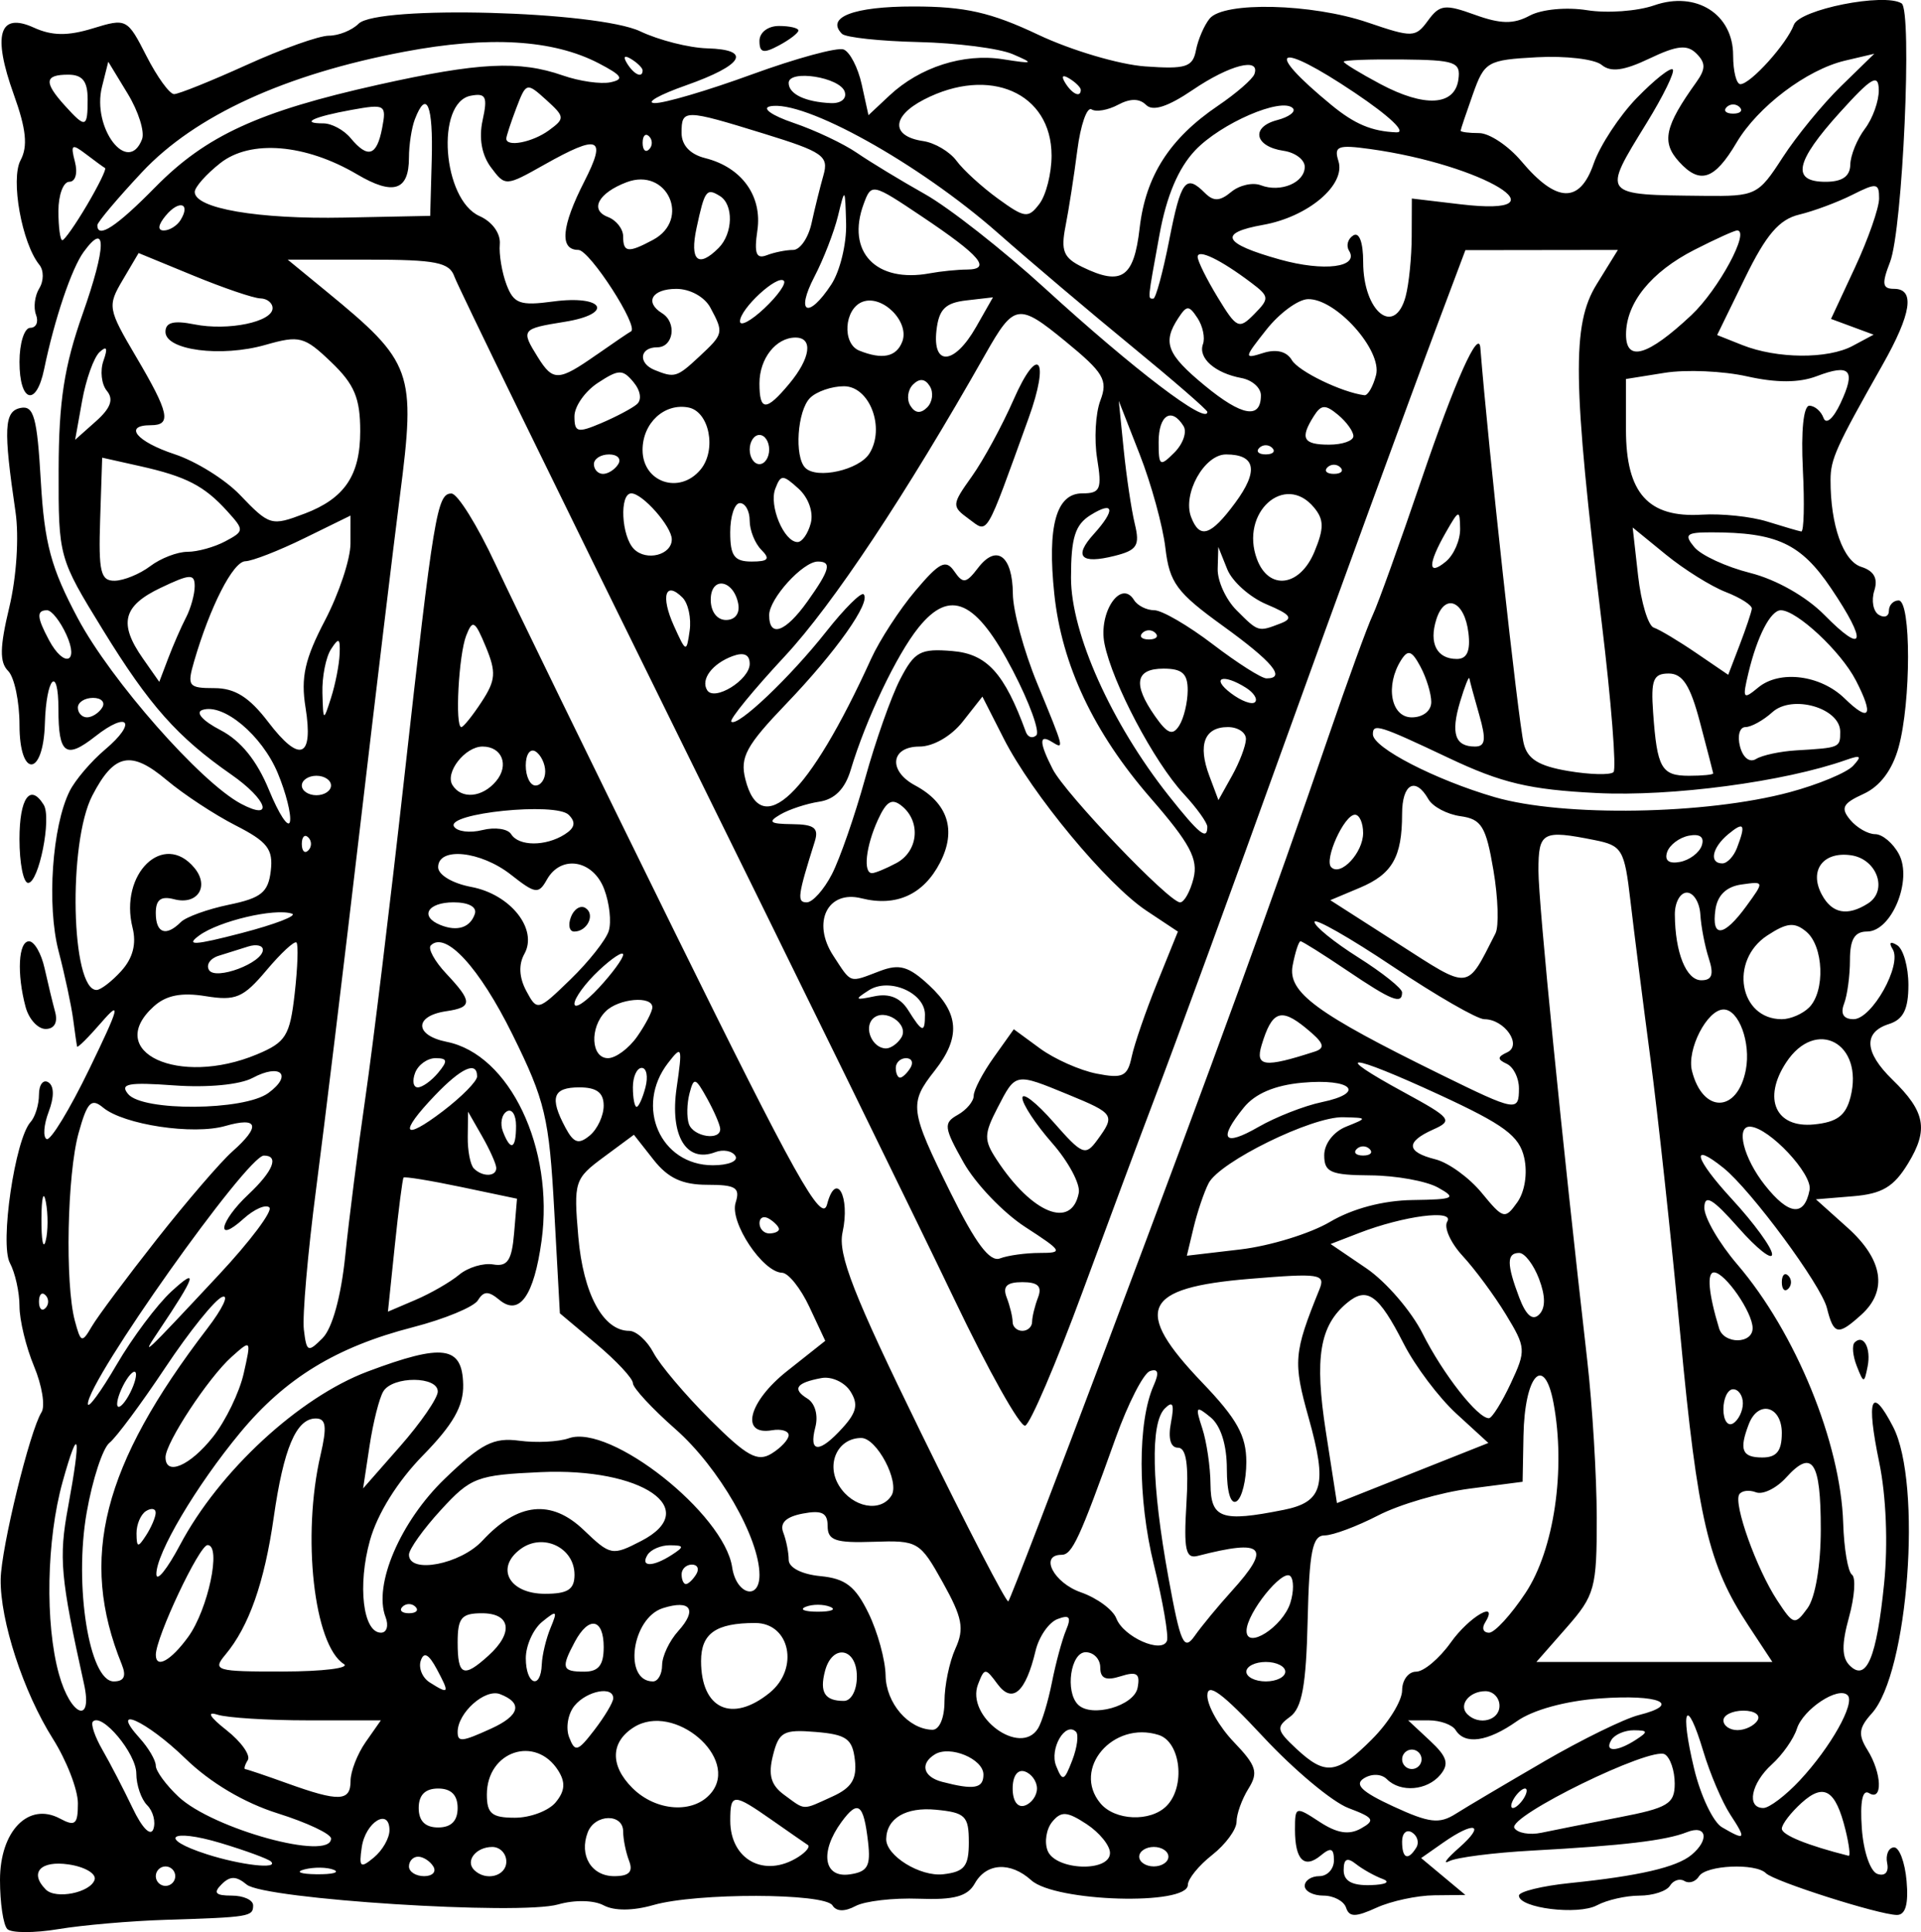 <?xml version="1.0" encoding="UTF-8" standalone="no"?>
<!-- Created with Inkscape (http://www.inkscape.org/) -->

<svg
   width="112.898mm"
   height="113.539mm"
   viewBox="0 0 112.898 113.539"
   version="1.1"
   id="svg5"
   inkscape:version="1.1 (c4e8f9ed74, 2021-05-24)"
   sodipodi:docname="ornatem2.svg"
   xmlns:inkscape="http://www.inkscape.org/namespaces/inkscape"
   xmlns:sodipodi="http://sodipodi.sourceforge.net/DTD/sodipodi-0.dtd"
   xmlns="http://www.w3.org/2000/svg"
   xmlns:svg="http://www.w3.org/2000/svg">
  <sodipodi:namedview
     id="namedview7"
     pagecolor="#ffffff"
     bordercolor="#666666"
     borderopacity="1.0"
     inkscape:pageshadow="2"
     inkscape:pageopacity="0.0"
     inkscape:pagecheckerboard="0"
     inkscape:document-units="mm"
     showgrid="false"
     inkscape:zoom="0.66903058"
     inkscape:cx="15.69435"
     inkscape:cy="301.18205"
     inkscape:window-width="2506"
     inkscape:window-height="1403"
     inkscape:window-x="1974"
     inkscape:window-y="0"
     inkscape:window-maximized="1"
     inkscape:current-layer="layer1" />
  <defs
     id="defs2" />
  <g
     inkscape:label="Layer 1"
     inkscape:groupmode="layer"
     id="layer1"
     transform="translate(-131.142,-163.56)">
    <path
       style="fill:#000000;stroke-width:0.572"
       d="m 131.571,276.916 c -0.236,-0.24 -0.429,-1.537 -0.429,-2.883 0,-2.88 1.676,-4.597 3.522,-3.609 0.898,0.481 1.056,0.347 1.056,-0.897 0,-0.804 -0.664,-2.515 -1.476,-3.801 -1.728,-2.738 -3.1,-6.936 -3.062,-9.369 0.029,-1.84 1.713,-8.727 2.4,-9.81 0.228,-0.36 0.03,-1.575 -0.44,-2.7 -0.47,-1.125 -0.855,-2.714 -0.855,-3.532 0,-0.818 -0.254,-1.961 -0.564,-2.54 -0.601,-1.124 0.302,-7.273 1.217,-8.285 0.27,-0.299 0.492,-1.022 0.492,-1.607 0,-0.585 0.248,-0.911 0.55,-0.724 0.344,0.213 0.353,0.86 0.022,1.73 -0.291,0.765 -0.345,1.488 -0.121,1.607 0.224,0.119 1.355,-1.738 2.513,-4.128 1.765,-3.643 1.881,-4.086 0.715,-2.74 -0.765,0.883 -1.412,1.527 -1.437,1.431 -0.025,-0.096 -0.131,-0.819 -0.233,-1.606 -0.103,-0.787 -0.488,-2.589 -0.857,-4.006 -0.7,-2.691 -0.378,-7.335 0.651,-9.398 0.326,-0.654 1.267,-1.757 2.091,-2.451 1.892,-1.595 1.36,-2.296 -0.583,-0.767 -1.735,1.364 -2.167,1.046 -2.167,-1.595 0,-2.641 -0.719,-1.879 -0.797,0.845 -0.091,3.146 -1.492,3.22 -1.492,0.08 0,-1.38 -0.301,-2.809 -0.668,-3.176 -0.509,-0.509 -0.493,-1.398 0.069,-3.741 0.424,-1.769 0.579,-4.144 0.366,-5.598 -0.722,-4.91 -0.672,-5.921 0.301,-6.115 0.774,-0.154 0.969,0.553 1.185,4.292 0.213,3.682 0.6,5.116 2.179,8.078 1.939,3.637 7.214,9.63 9.586,10.89 1.975,1.049 1.544,-0.245 -0.572,-1.717 -3.162,-2.201 -4.813,-4.06 -7.534,-8.485 -2.612,-4.248 -2.623,-4.286 -2.611,-9.442 0.009,-4.009 0.328,-6.073 1.414,-9.151 1.393,-3.949 1.418,-5.495 0.059,-3.636 -0.713,0.975 -1.718,3.956 -2.326,6.895 -0.463,2.241 -1.448,1.949 -1.448,-0.429 0,-1.102 0.285,-2.003 0.633,-2.003 0.348,0 0.501,-0.345 0.339,-0.767 -0.162,-0.422 -0.075,-1.121 0.192,-1.554 0.268,-0.433 0.271,-1.053 0.006,-1.379 -1.03,-1.269 -1.706,-5.029 -1.105,-6.151 0.435,-0.813 0.331,-1.829 -0.398,-3.854 -1.266,-3.52 -0.864,-4.865 1.176,-3.936 1.067,0.486 1.992,0.498 3.466,0.046 1.978,-0.607 2.03,-0.58 3.153,1.622 0.628,1.232 1.359,2.24 1.624,2.24 0.265,0 2.185,-0.772 4.268,-1.717 2.082,-0.944 4.255,-1.717 4.829,-1.717 0.573,0 1.358,-0.315 1.743,-0.701 1.102,-1.102 14.033,-0.752 16.562,0.448 1.091,0.518 2.86,0.966 3.93,0.997 2.661,0.075 2.137,0.983 -1.256,2.178 -1.554,0.547 -2.383,1.015 -1.841,1.039 0.542,0.024 3.113,-0.732 5.714,-1.682 2.601,-0.949 5.031,-1.61 5.399,-1.469 0.368,0.141 0.847,1.068 1.065,2.059 l 0.396,1.803 1.232,-1.154 c 1.784,-1.671 4.359,-2.496 6.662,-2.135 1.82,0.285 1.874,0.257 0.578,-0.299 -0.787,-0.338 -3.278,-0.657 -5.536,-0.71 -2.258,-0.053 -4.279,-0.27 -4.492,-0.483 -0.973,-0.973 0.686,-1.608 4.196,-1.607 3.038,3.7e-4 4.555,0.344 7.344,1.663 1.933,0.915 4.759,1.751 6.279,1.859 2.392,0.17 2.793,0.042 2.984,-0.948 0.121,-0.629 0.482,-1.466 0.801,-1.86 0.826,-1.017 6.017,-0.891 9.297,0.227 2.632,0.897 2.804,0.891 3.539,-0.114 0.685,-0.937 0.996,-0.976 2.753,-0.34 1.518,0.549 2.271,0.561 3.22,0.053 0.704,-0.377 2.165,-0.515 3.38,-0.321 1.177,0.188 2.95,0.06 3.939,-0.285 2.469,-0.861 4.64,0.514 4.64,2.938 0,0.937 0.193,1.699 0.429,1.694 0.602,-0.013 2.732,-2.379 3.14,-3.487 0.333,-0.905 5.305,-1.895 6.33,-1.262 0.641,0.396 0.068,13.284 -0.677,15.201 -0.498,1.282 -0.454,1.574 0.233,1.574 1.25,0 1.031,1.453 -0.675,4.468 -2.74,4.842 -3.052,5.532 -3.055,6.762 -0.009,2.653 0.741,4.77 1.805,5.108 0.752,0.239 0.995,0.682 0.767,1.399 -0.183,0.578 -0.065,1.216 0.262,1.418 0.328,0.202 0.596,0.095 0.596,-0.238 0,-0.333 0.258,-0.606 0.572,-0.606 0.739,0 0.736,5.969 -0.004,8.636 -0.37,1.333 -1.093,2.293 -2.058,2.732 -1.226,0.559 -1.364,0.826 -0.787,1.522 0.385,0.464 1.046,0.844 1.469,0.844 0.422,0 1.051,0.528 1.396,1.173 0.814,1.521 -0.432,4.549 -1.872,4.549 -0.729,0 -1.005,0.459 -1.005,1.67 0,0.918 -0.156,2.077 -0.347,2.575 -0.226,0.59 -0.032,0.905 0.558,0.905 1.08,0 2.867,-3.193 2.3,-4.111 -0.243,-0.393 -0.14,-0.485 0.263,-0.236 0.363,0.225 0.661,1.277 0.661,2.339 0,1.428 -0.298,2.025 -1.144,2.294 -1.52,0.482 -1.446,1.664 0.204,3.267 1.936,1.881 2.133,2.931 0.924,4.919 -0.842,1.385 -1.527,1.793 -3.244,1.934 l -2.176,0.18 1.86,1.668 c 2.084,1.869 2.375,3.697 0.813,5.11 -1.379,1.248 -1.627,1.2 -2.027,-0.394 -0.338,-1.348 -4.456,-6.923 -6.074,-8.225 -1.986,-1.598 -1.706,-0.555 0.491,1.829 1.299,1.409 2.362,2.868 2.362,3.243 0,0.374 -0.891,-0.328 -1.979,-1.561 -1.512,-1.713 -1.985,-1.993 -2.003,-1.188 -0.013,0.579 0.86,2.086 1.94,3.348 3.422,3.997 6.072,10.474 6.22,15.196 0.047,1.496 0.278,2.861 0.515,3.032 0.237,0.171 0.158,1.297 -0.174,2.501 -0.437,1.583 -0.427,2.367 0.037,2.831 0.988,0.988 1.588,-0.44 2.029,-4.827 0.233,-2.318 0.118,-5.143 -0.288,-7.099 -0.782,-3.769 -0.469,-4.576 0.814,-2.096 1.725,3.336 0.897,14.467 -1.253,16.843 -0.767,0.847 -0.814,1.248 -0.253,2.147 0.846,1.355 0.909,3.04 0.094,2.536 -0.386,-0.239 -0.536,0.488 -0.426,2.066 0.096,1.369 0.499,2.543 0.921,2.684 0.443,0.148 0.676,-0.111 0.569,-0.631 -0.1,-0.485 0.075,-0.904 0.39,-0.931 0.315,-0.027 0.652,0.857 0.75,1.965 0.121,1.373 -0.061,2.012 -0.572,2.006 -1.065,-0.013 -7.212,-1.971 -7.693,-2.452 -0.611,-0.611 -3.529,-0.477 -3.935,0.181 -0.198,0.32 -0.581,0.444 -0.853,0.277 -0.271,-0.168 -0.655,-0.043 -0.853,0.277 -0.198,0.32 -1.005,0.582 -1.794,0.582 -0.789,0 -1.911,0.255 -2.494,0.567 -1.116,0.597 -4.587,0.167 -4.587,-0.568 0,-0.236 1.352,-0.569 3.004,-0.738 4.062,-0.417 6.258,-0.926 7.135,-1.654 1.076,-0.893 0.893,-1.799 -0.268,-1.336 -1.229,0.49 -3.749,0.79 -9.101,1.082 -2.252,0.123 -4.441,0.402 -4.864,0.62 -0.423,0.218 -0.162,-0.138 0.581,-0.791 1.582,-1.392 0.915,-1.594 -0.95,-0.289 l -1.284,0.9 1.3,1.084 1.3,1.084 -1.833,0.019 c -1.008,0.011 -2.533,0.338 -3.388,0.728 -1.236,0.563 -1.604,0.563 -1.791,0 -0.13,-0.39 -0.73,-0.709 -1.333,-0.709 -0.603,0 -1.097,-0.258 -1.097,-0.572 0,-0.315 0.386,-0.572 0.858,-0.572 0.472,0 0.858,-0.418 0.858,-0.928 0,-0.712 -0.179,-0.78 -0.768,-0.291 -0.977,0.811 -1.521,0.268 -1.521,-1.517 0,-1.366 0.036,-1.377 1.443,-0.455 1.027,0.673 1.728,0.786 2.432,0.392 0.861,-0.482 0.767,-0.637 -0.728,-1.2 -0.944,-0.355 -3.197,-2.236 -5.007,-4.179 -2.408,-2.586 -3.29,-3.237 -3.29,-2.43 0,0.607 0.7,1.834 1.556,2.727 1.331,1.389 1.455,1.786 0.858,2.742 -0.384,0.615 -0.698,1.488 -0.698,1.942 0,0.454 -0.644,1.331 -1.431,1.95 -0.787,0.619 -1.431,1.41 -1.431,1.758 0,1.232 -7.79,1.005 -9.201,-0.268 -1.225,-1.106 -2.641,-1.026 -3.32,0.186 -0.426,0.762 -1.213,0.977 -3.287,0.898 -1.5,-0.057 -3.176,0.137 -3.725,0.431 -0.636,0.34 -1.127,0.326 -1.353,-0.039 -0.453,-0.733 -7.985,-0.748 -10.521,-0.022 -1.202,0.345 -2.305,0.352 -2.927,0.019 -0.575,-0.308 -1.708,-0.331 -2.673,-0.054 -2.265,0.649 -17.268,-0.306 -18.304,-1.165 -0.619,-0.513 -0.977,-0.517 -1.479,-0.015 -0.502,0.502 -0.357,0.662 0.597,0.662 0.692,0 1.259,0.258 1.259,0.572 0,0.663 -0.196,0.696 -5.15,0.851 -2.046,0.064 -4.878,0.31 -6.295,0.546 -1.416,0.236 -2.768,0.233 -3.004,-0.006 z m 5.13,-2.895 c 0.117,-0.356 -0.571,-0.762 -1.529,-0.902 -1.658,-0.243 -2.322,0.491 -1.336,1.478 0.589,0.589 2.616,0.182 2.865,-0.575 z m 4.741,-0.212 c 0,-0.315 -0.258,-0.572 -0.572,-0.572 -0.315,0 -0.572,0.258 -0.572,0.572 0,0.315 0.258,0.572 0.572,0.572 0.315,0 0.572,-0.258 0.572,-0.572 z m 70.957,0.164 c -0.472,-0.175 -1.18,-0.572 -1.574,-0.883 -0.511,-0.404 -0.715,-0.3 -0.715,0.363 0,0.642 0.485,0.914 1.574,0.883 0.897,-0.026 1.205,-0.182 0.715,-0.363 z m -61.647,-0.539 c -0.387,-0.157 -1.16,-0.166 -1.717,-0.022 -0.557,0.145 -0.24,0.273 0.704,0.285 0.944,0.011 1.4,-0.107 1.012,-0.264 z m 5.855,-0.197 c -0.194,-0.315 -0.596,-0.572 -0.892,-0.572 -0.296,0 -0.538,0.258 -0.538,0.572 0,0.315 0.401,0.572 0.892,0.572 0.491,0 0.733,-0.258 0.538,-0.572 z m 4.292,-0.286 c 0,-0.472 -0.371,-0.858 -0.825,-0.858 -0.956,0 -1.601,0.817 -1.067,1.351 0.684,0.684 1.892,0.369 1.892,-0.492 z m 7.214,-0.047 c -0.191,-0.498 -0.347,-1.27 -0.347,-1.717 0,-1.08 -1.664,-1.043 -2.082,0.047 -0.52,1.354 0.217,2.575 1.553,2.575 0.881,0 1.126,-0.254 0.876,-0.905 z m 14.046,-1.098 c -0.262,-2.268 -0.588,-2.513 -1.565,-1.177 -1.285,1.757 -1.047,3.293 0.476,3.077 1.063,-0.151 1.253,-0.482 1.089,-1.9 z m 5.921,0 c 0,-1.534 -0.207,-1.736 -1.943,-1.902 -1.753,-0.167 -2.885,0.501 -2.912,1.718 -0.022,0.983 1.997,2.232 3.354,2.075 1.248,-0.145 1.502,-0.464 1.502,-1.891 z m -41.008,1.146 c -0.156,-0.156 -1.487,-0.646 -2.957,-1.088 -2.981,-0.897 -3.742,-0.28 -0.813,0.659 1.996,0.64 4.235,0.895 3.769,0.429 z m 6.96,-1.836 c 0,-1.353 -1.412,-0.491 -1.629,0.994 -0.173,1.186 -0.082,1.262 0.715,0.6 0.502,-0.417 0.913,-1.134 0.913,-1.594 z m 24.017,1.571 c 0.463,-0.293 0.72,-0.612 0.572,-0.708 -0.148,-0.097 -1.096,-0.755 -2.106,-1.462 -2.285,-1.599 -2.455,-1.597 -2.455,0.03 0,2.306 2.016,3.387 3.989,2.14 z m 18.328,-0.243 c 0,-0.436 -0.62,-1.199 -1.378,-1.696 -1.142,-0.748 -1.487,-0.772 -2.013,-0.138 -0.349,0.421 -0.474,1.184 -0.277,1.696 0.448,1.168 3.668,1.289 3.668,0.138 z m 3.433,0.22 c 0,-0.315 -0.386,-0.572 -0.858,-0.572 -0.472,0 -0.858,0.258 -0.858,0.572 0,0.315 0.386,0.572 0.858,0.572 0.472,0 0.858,-0.258 0.858,-0.572 z m 14.568,-0.533 c 0.181,-0.293 0.068,-0.694 -0.252,-0.892 -0.32,-0.198 -0.582,0.042 -0.582,0.533 0,1.005 0.343,1.153 0.834,0.359 z m 25.224,-1.041 c -0.582,-2.358 -1.266,-2.778 -2.583,-1.586 -0.637,0.576 -1.158,1.258 -1.158,1.515 0,0.372 1.515,0.986 3.925,1.593 0.113,0.028 0.03,-0.657 -0.184,-1.522 z m -89.004,0.508 c 0,-0.272 -1.407,-0.936 -3.126,-1.477 -1.988,-0.625 -3.968,-1.8 -5.437,-3.226 -2.307,-2.239 -4.521,-3.225 -2.684,-1.196 0.521,0.576 0.947,1.303 0.947,1.617 0,0.314 0.6,1.134 1.333,1.823 2.025,1.902 8.967,3.806 8.967,2.459 z m -10.808,-1.96 c -0.35,-0.35 -0.637,-1.189 -0.637,-1.864 0,-1.171 -2.017,-3.584 -2.55,-3.051 -0.14,0.14 0.112,0.889 0.56,1.666 0.448,0.776 1.244,2.313 1.77,3.414 0.567,1.189 1.065,1.692 1.224,1.237 0.148,-0.421 -0.017,-1.052 -0.368,-1.402 z m 86.486,0.719 c 2.901,-0.56 3.29,-0.796 3.29,-1.992 0,-0.746 -0.26,-1.517 -0.578,-1.713 -0.796,-0.492 -9.263,3.649 -8.845,4.326 0.185,0.3 0.901,0.426 1.589,0.28 0.689,-0.146 2.733,-0.552 4.543,-0.901 z m 6.557,-0.166 c -0.479,-0.731 -1.194,-2.406 -1.588,-3.723 -0.988,-3.297 -1.393,-2.534 -0.54,1.02 0.382,1.593 1.119,3.144 1.638,3.447 1.39,0.812 1.45,0.721 0.49,-0.743 z m -74.796,-0.388 c 0,-0.763 -0.381,-1.144 -1.144,-1.144 -0.763,0 -1.144,0.381 -1.144,1.144 0,0.763 0.382,1.144 1.144,1.144 0.763,0 1.144,-0.381 1.144,-1.144 z m 63.839,-2.728 c 2.222,-1.29 4.731,-2.519 5.575,-2.731 2.584,-0.649 1.211,-1.234 -2.295,-0.978 -2.011,0.146 -3.925,0.672 -4.865,1.337 -1.708,1.207 -3.056,1.402 -3.6,0.523 -0.194,-0.315 -0.902,-0.572 -1.572,-0.572 h -1.219 l 1.281,1.194 c 1.014,0.944 1.141,1.363 0.61,2.003 -0.773,0.931 -2.339,1.061 -3.14,0.261 -0.317,-0.317 -0.885,-0.34 -1.345,-0.056 -0.588,0.364 -0.138,0.796 1.722,1.655 2.11,0.974 2.703,1.045 3.663,0.437 0.629,-0.399 2.963,-1.781 5.185,-3.071 z m -58.076,2.394 c 0.545,-0.657 0.587,-1.169 0.152,-1.86 -1.329,-2.11 -4.197,-1.149 -4.197,1.406 0,1.117 0.294,1.361 1.647,1.361 0.906,0 1.985,-0.408 2.399,-0.906 z m 35.896,0.22 c 1.133,-1.133 0.845,-3.764 -0.458,-4.177 -2.684,-0.852 -5.109,1.987 -3.427,4.013 0.85,1.025 2.936,1.113 3.885,0.164 z m -26.766,-0.761 c 1.704,-2.053 -2.172,-5.358 -4.537,-3.869 -1.373,0.865 -1.408,2.246 -0.09,3.564 1.392,1.392 3.604,1.537 4.627,0.304 z m 7.14,0.199 c 1.127,-0.514 1.444,-1.031 1.314,-2.146 -0.145,-1.245 -0.496,-1.496 -2.298,-1.646 -1.899,-0.157 -2.168,-0.011 -2.516,1.377 -0.29,1.156 -0.121,1.75 0.662,2.322 1.266,0.926 1.025,0.918 2.837,0.093 z m 12.016,-0.468 c 0,-0.42 -0.322,-0.87 -0.715,-1.001 -0.426,-0.142 -0.715,0.264 -0.715,1.001 0,0.738 0.29,1.143 0.715,1.001 0.393,-0.131 0.715,-0.582 0.715,-1.001 z m 28.612,0.572 c 0.194,-0.315 0.225,-0.572 0.068,-0.572 -0.157,0 -0.445,0.258 -0.64,0.572 -0.194,0.315 -0.225,0.572 -0.068,0.572 0.157,0 0.445,-0.258 0.64,-0.572 z m 16.222,-1.054 c 1.815,-1.946 3.27,-4.537 2.807,-5 -0.547,-0.547 -2.617,0.821 -2.982,1.972 -0.187,0.588 -0.848,1.53 -1.469,2.092 -1.227,1.11 -1.51,2.562 -0.501,2.562 0.346,0 1.311,-0.732 2.146,-1.626 z m -85.176,0.037 c 0,-0.559 0.401,-1.589 0.891,-2.289 l 0.891,-1.272 h -4.277 c -2.353,0 -4.749,-0.15 -5.326,-0.333 -0.657,-0.209 -0.461,0.13 0.528,0.908 0.867,0.683 1.431,1.476 1.254,1.763 -0.178,0.287 -0.243,0.526 -0.146,0.531 0.097,0.004 1.207,0.38 2.466,0.833 3.043,1.096 3.72,1.07 3.72,-0.142 z m 37.195,-0.375 c 0,-0.919 -1.967,-1.736 -2.856,-1.186 -0.889,0.549 -0.686,1.321 0.424,1.612 1.88,0.491 2.432,0.395 2.432,-0.425 z m 5.439,-2.515 c -0.627,-0.627 -1.572,1.002 -1.166,2.009 0.377,0.935 0.472,0.902 0.947,-0.331 0.29,-0.754 0.389,-1.509 0.219,-1.679 z m 17.406,0.43 c 0.968,-0.968 1.761,-2.256 1.761,-2.861 0,-0.605 0.369,-1.1 0.819,-1.1 0.451,0 1.369,-0.772 2.042,-1.717 1.094,-1.536 2.874,-2.553 2.003,-1.144 -0.194,0.315 -0.085,0.572 0.244,0.572 0.329,0 1.295,-1.053 2.147,-2.341 1.678,-2.535 2.373,-7.263 1.642,-11.162 -0.545,-2.907 -1.698,-1.647 -1.765,1.929 l -0.051,2.704 -3.111,0.403 c -1.711,0.222 -4.132,0.93 -5.378,1.574 -1.247,0.644 -2.663,1.172 -3.147,1.174 -0.716,0.002 -0.902,0.935 -0.997,4.995 -0.089,3.829 -0.331,5.149 -1.036,5.665 -0.827,0.605 -0.791,0.793 0.367,1.872 1.719,1.601 2.381,1.518 4.461,-0.562 z m 2.905,1.188 c 0,-0.315 -0.258,-0.572 -0.572,-0.572 -0.315,0 -0.572,0.258 -0.572,0.572 0,0.315 0.258,0.572 0.572,0.572 0.315,0 0.572,-0.258 0.572,-0.572 z m -47.508,-3.576 c 0.022,-0.751 -1.537,-0.461 -2.27,0.422 -0.388,0.468 -0.533,1.303 -0.321,1.856 0.345,0.898 0.502,0.853 1.482,-0.422 0.603,-0.785 1.102,-1.62 1.109,-1.856 z m 60.097,2.432 c 0.74,-0.478 0.725,-0.556 -0.109,-0.563 -0.532,-0.004 -1.127,0.249 -1.321,0.563 -0.448,0.724 0.31,0.724 1.431,0 z m -67.264,-0.664 c 1.678,-0.765 1.867,-1.504 0.516,-2.022 -0.884,-0.339 -2.492,1.096 -2.492,2.223 0,0.612 0.247,0.586 1.976,-0.201 z m 32.133,-0.006 c 0.228,-0.369 0.597,-1.592 0.82,-2.718 0.223,-1.126 0.595,-2.5 0.827,-3.055 0.325,-0.776 0.208,-0.926 -0.505,-0.652 -0.51,0.196 -1.089,1.035 -1.287,1.866 -0.584,2.45 -1.367,3.13 -2.24,1.946 -0.708,-0.961 -0.761,-0.96 -1.139,0.015 -0.736,1.9 2.486,4.276 3.523,2.598 z m -5.497,-1.591 c 0,-0.929 0.289,-2.324 0.642,-3.099 0.536,-1.176 0.413,-1.819 -0.742,-3.89 -1.344,-2.409 -1.462,-2.478 -4.075,-2.388 -2.23,0.077 -2.692,-0.081 -2.692,-0.922 0,-0.78 -0.339,-0.95 -1.464,-0.735 -0.988,0.189 -1.36,0.55 -1.144,1.112 0.176,0.458 0.319,1.181 0.319,1.607 0,0.456 0.765,0.849 1.858,0.955 1.475,0.142 2.059,0.592 2.834,2.182 0.537,1.102 0.988,2.747 1.003,3.656 0.027,1.627 1.342,3.156 2.746,3.192 0.415,0.011 0.715,-0.692 0.715,-1.672 z m 47.782,1.118 c 0.194,-0.315 -0.176,-0.572 -0.825,-0.572 -0.648,0 -1.178,0.258 -1.178,0.572 0,0.315 0.371,0.572 0.825,0.572 0.454,0 0.984,-0.258 1.178,-0.572 z m -15.164,-0.858 c 0,-0.472 -0.371,-0.858 -0.825,-0.858 -0.956,0 -1.601,0.817 -1.067,1.351 0.684,0.684 1.892,0.37 1.892,-0.492 z M 136.078,262.509 c -1.385,-6.267 -1.488,-7.403 -0.937,-10.379 0.79,-4.272 0.644,-4.955 -0.319,-1.495 -0.948,3.405 -1.042,8.328 -0.216,11.302 0.689,2.482 2.008,2.994 1.472,0.572 z m 40.294,0.526 c 1.755,-1.421 1.202,-4.102 -0.845,-4.102 -2.312,0 -3.183,0.612 -3.183,2.236 0,2.819 1.814,3.66 4.029,1.866 z m 21.627,-0.295 c 0.16,-0.841 -0.043,-0.979 -0.997,-0.677 -0.867,0.275 -1.197,0.133 -1.197,-0.517 0,-0.493 -0.386,-0.897 -0.858,-0.897 -0.882,0 -1.22,2.309 -0.451,3.078 0.791,0.791 3.299,0.083 3.503,-0.988 z m -16.499,-0.66 c 0,-1.701 -1.448,-1.948 -1.874,-0.319 -0.327,1.25 -0.009,1.75 1.111,1.75 0.432,0 0.763,-0.62 0.763,-1.431 z m -24.682,-0.428 c -0.479,-0.896 -0.767,-1.049 -0.948,-0.506 -0.143,0.429 0.093,1.004 0.525,1.277 1.144,0.724 1.184,0.651 0.423,-0.771 z m -18.52,-0.288 c -2.53,-6.227 -1.139,-11.686 5.032,-19.743 0.904,-1.181 1.295,-2.013 0.868,-1.849 -0.427,0.164 -1.929,2.031 -3.339,4.149 -1.41,2.118 -2.887,4.109 -3.284,4.424 -0.396,0.315 -0.999,2.158 -1.339,4.095 -0.752,4.281 0.152,9.925 1.589,9.925 0.611,0 0.755,-0.306 0.472,-1.001 z m 24.685,0 c 0.022,-0.551 0.254,-1.516 0.516,-2.146 0.424,-1.019 0.37,-1.059 -0.49,-0.359 -0.531,0.432 -0.965,1.398 -0.965,2.146 0,1.552 0.878,1.888 0.939,0.359 z m 7.072,0.045 c 0,-0.526 0.428,-1.429 0.95,-2.006 1.137,-1.257 0.729,-1.862 -0.906,-1.343 -1.837,0.583 -2.341,4.306 -0.583,4.306 0.296,0 0.538,-0.43 0.538,-0.956 z m 36.623,0.384 c 0,-0.315 -0.515,-0.572 -1.144,-0.572 -0.629,0 -1.144,0.258 -1.144,0.572 0,0.315 0.515,0.572 1.144,0.572 0.629,0 1.144,-0.258 1.144,-0.572 z m -55.328,-0.45 c -1.762,-1.12 -2.476,-7.521 -1.37,-12.283 0.388,-1.672 0.326,-2.146 -0.28,-2.146 -1.147,0 -1.891,1.751 -2.472,5.82 -0.547,3.823 -1.454,6.401 -2.837,8.056 -0.784,0.939 -0.572,1.001 3.401,0.993 2.331,-0.004 3.932,-0.203 3.558,-0.441 z m 8.503,-0.497 c 1.485,-1.343 1.308,-2.486 -0.384,-2.486 -1.208,0 -1.431,0.267 -1.431,1.717 0,1.961 0.339,2.105 1.815,0.77 z m 6.769,-0.484 c 0,-1.704 -0.869,-1.87 -1.697,-0.324 -0.823,1.538 -0.755,1.754 0.552,1.754 0.839,0 1.144,-0.381 1.144,-1.431 z m -24.424,-0.606 c 1.171,-1.608 1.974,-5.403 1.143,-5.403 -0.486,0 -3.041,5.418 -3.041,6.449 0,0.836 0.882,0.35 1.898,-1.046 z m 91.692,-0.682 c -2.347,-3.555 -2.98,-6.256 -3.99,-17.024 -0.532,-5.665 -1.325,-13.004 -1.764,-16.309 -0.438,-3.305 -0.965,-7.462 -1.172,-9.239 -0.351,-3.025 -0.485,-3.253 -2.105,-3.576 -3.07,-0.614 -3.304,-0.487 -3.302,1.8 0.001,1.927 1.381,15.772 2.866,28.755 0.306,2.675 0.558,6.851 0.561,9.279 0.004,4.125 -0.112,4.548 -1.771,6.438 l -1.776,2.023 h 6.934 6.934 z m -34.938,-3.58 c -0.953,-3.887 -0.957,-8.382 -0.009,-10.518 0.334,-0.752 0.269,-1.01 -0.214,-0.849 -0.381,0.127 -1.29,1.9 -2.021,3.941 -2.118,5.914 -2.555,6.857 -3.177,6.857 -1.316,0 -0.466,1.647 1.138,2.206 0.948,0.331 1.885,1.021 2.082,1.534 0.418,1.089 2.68,2.091 2.973,1.316 0.109,-0.29 -0.238,-2.309 -0.772,-4.488 z m 4.573,1.567 c 2.37,-2.614 1.92,-3.081 -1.997,-2.071 -0.705,0.182 -0.823,-0.365 -0.659,-3.069 0.139,-2.308 -0.009,-3.29 -0.496,-3.29 -0.438,0 -0.591,-0.545 -0.413,-1.474 0.209,-1.092 0.115,-1.307 -0.362,-0.83 -0.86,0.86 -0.782,4.472 0.212,9.926 0.712,3.906 0.909,4.343 1.548,3.433 0.403,-0.573 1.378,-1.755 2.168,-2.625 z m 3.452,0.683 c 0.207,-0.653 0.207,-1.358 -3.8e-4,-1.566 -0.454,-0.454 -2.557,2.161 -2.575,3.202 -0.019,1.15 2.124,-0.212 2.576,-1.636 z m -53.176,0.84 c -0.726,-1.892 0.871,-5.619 3.485,-8.133 2.155,-2.072 2.863,-2.433 4.379,-2.23 0.995,0.133 2.304,0.068 2.91,-0.146 2.434,-0.858 9.13,4.437 9.597,7.587 0.236,1.595 1.605,1.978 1.605,0.449 0,-2.179 -2.388,-6.326 -4.932,-8.566 -1.379,-1.213 -2.507,-2.431 -2.507,-2.706 2e-5,-0.275 -0.966,-1.311 -2.146,-2.302 l -2.146,-1.802 -0.331,-6.044 c -0.3,-5.478 -0.531,-6.448 -2.461,-10.354 -1.937,-3.919 -3.928,-6.088 -4.794,-5.222 -0.184,0.184 0.224,0.93 0.907,1.657 1.554,1.654 1.554,1.981 -6.3e-4,2.21 -1.895,0.279 -1.876,1.419 0.031,1.8 3.698,0.74 6.319,6.236 5.573,11.684 -0.445,3.244 -1.306,4.453 -2.478,3.48 -0.643,-0.534 -0.923,-0.529 -1.264,0.024 -0.241,0.39 -1.96,1.101 -3.819,1.581 -4.493,1.158 -7.493,2.988 -10.148,6.19 -2.591,3.125 -4.958,7.123 -4.93,8.328 0.011,0.472 0.634,-0.3 1.386,-1.717 2.304,-4.345 7.002,-8.685 11.041,-10.201 4.417,-1.658 5.553,-1.503 5.604,0.767 0.029,1.265 -0.585,2.347 -2.365,4.167 -1.492,1.525 -2.672,3.417 -3.111,4.984 -0.742,2.651 -0.412,5.433 0.645,5.433 0.342,0 0.464,-0.414 0.27,-0.92 z m 84.349,-5.164 c 0,-3.994 -0.496,-4.736 -2.033,-3.038 -0.573,0.633 -1.372,1.025 -1.775,0.87 -0.403,-0.155 -0.846,-0.099 -0.984,0.124 -0.348,0.564 1.013,4.368 2.226,6.219 0.96,1.465 1.041,1.487 1.786,0.468 0.462,-0.631 0.78,-2.527 0.78,-4.643 z m -82.592,4.558 c -0.21,-0.21 -0.553,-0.21 -0.763,0 -0.21,0.21 -0.038,0.381 0.382,0.381 0.42,0 0.591,-0.172 0.381,-0.381 z m 24.368,0.002 c -0.393,-0.159 -1.037,-0.159 -1.431,0 -0.393,0.159 -0.072,0.289 0.715,0.289 0.787,0 1.109,-0.13 0.715,-0.289 z m 16.368,-15.659 c 6.238,-16.571 9.759,-26.238 12.918,-35.463 1.132,-3.305 2.304,-6.523 2.605,-7.153 0.301,-0.629 1.597,-4.234 2.881,-8.009 1.952,-5.74 3.352,-8.87 3.445,-7.698 0.46,5.809 2.217,21.85 2.545,23.239 0.218,0.924 0.881,1.336 2.621,1.63 1.281,0.216 2.478,0.245 2.659,0.064 0.181,-0.181 -0.13,-4.134 -0.692,-8.783 -1.712,-14.169 -1.763,-17.511 -0.299,-19.88 l 1.249,-2.021 -4.481,0.006 -4.481,0.006 -1.556,4.142 c -1.637,4.357 -6.258,17 -9.043,24.742 -3.039,8.448 -6.428,17.711 -7.746,21.173 -0.719,1.888 -2.586,6.9 -4.149,11.137 -1.563,4.237 -3.082,7.784 -3.376,7.882 -0.294,0.098 -2.168,-3.24 -4.163,-7.418 -1.996,-4.178 -9.345,-19.184 -16.331,-33.346 -6.986,-14.163 -12.859,-26.201 -13.05,-26.752 -0.293,-0.845 -1.086,-1.001 -5.073,-1.001 h -4.726 l 2.267,1.86 c 5.091,4.176 5.273,4.683 4.324,12.051 -0.373,2.893 -1.432,11.697 -2.354,19.565 -0.922,7.868 -2.078,17.378 -2.568,21.132 -0.49,3.754 -0.814,7.473 -0.72,8.263 0.159,1.33 0.24,1.367 1.103,0.499 0.569,-0.573 1.086,-2.451 1.329,-4.829 0.218,-2.14 0.753,-6.338 1.188,-9.328 0.435,-2.99 1.453,-11.359 2.261,-18.598 1.751,-15.681 1.95,-16.883 2.795,-16.872 0.358,0.004 1.521,1.872 2.583,4.149 1.062,2.277 5.799,11.994 10.525,21.593 7.083,14.385 8.659,17.203 8.966,16.028 0.523,-2.005 1.373,-0.466 0.909,1.646 -0.285,1.296 0.643,3.667 4.597,11.75 2.725,5.57 5.041,10.04 5.146,9.934 0.106,-0.106 2.758,-7.009 5.895,-15.341 z m -31.389,13.77 c 0,-1.589 -1.847,-2.472 -3.161,-1.511 -1.513,1.107 -0.686,2.636 1.427,2.636 1.343,0 1.735,-0.254 1.735,-1.124 z m 7.153,-0.019 c 0.194,-0.315 0.081,-0.572 -0.252,-0.572 -0.333,0 -0.606,0.258 -0.606,0.572 0,0.315 0.114,0.572 0.252,0.572 0.139,0 0.411,-0.258 0.606,-0.572 z m -12.56,-1.98 c 2.08,-2.245 4.045,-2.449 5.954,-0.62 1.566,1.5 1.673,1.52 3.376,0.639 3.62,-1.872 0.051,-4.313 -5.912,-4.044 -3.747,0.169 -4.106,0.305 -5.865,2.226 -1.031,1.125 -1.874,2.306 -1.874,2.626 0,1.148 3.027,0.569 4.32,-0.827 z m 11.13,0.835 c 0.74,-0.478 0.725,-0.556 -0.109,-0.563 -0.532,-0.004 -1.127,0.249 -1.321,0.563 -0.448,0.724 0.31,0.724 1.431,0 z m -30.337,-2.466 c 0.004,-0.255 -0.249,-0.304 -0.563,-0.109 -0.315,0.194 -0.568,0.789 -0.563,1.321 0.009,0.834 0.085,0.849 0.563,0.109 0.305,-0.472 0.559,-1.067 0.563,-1.321 z m 66.28,-0.173 c 2.328,-0.466 2.595,-1.442 1.481,-5.413 -0.924,-3.292 -0.88,-3.81 0.631,-7.539 0.372,-0.918 0.04,-0.969 -4.09,-0.628 -6.316,0.521 -6.901,1.81 -2.779,6.113 2.027,2.116 2.575,3.104 2.575,4.646 0,1.077 -0.258,2.118 -0.572,2.313 -0.344,0.213 -0.572,-0.543 -0.572,-1.899 0,-1.412 -0.357,-2.546 -0.958,-3.038 -0.863,-0.708 -0.911,-0.644 -0.488,0.645 0.258,0.787 0.477,2.267 0.485,3.29 0.017,2.016 0.645,2.238 4.286,1.509 z m -23.034,-0.849 c 0.494,-0.799 -0.863,-3.379 -1.777,-3.379 -1.39,0 -2.099,1.536 -1.299,2.816 0.799,1.28 2.447,1.581 3.076,0.562 z m 33.2,-4.805 c -1.033,-0.946 -2.428,-2.798 -3.099,-4.114 -1.473,-2.887 -2.15,-3.376 -3.325,-2.401 -1.615,1.34 -1.925,3.222 -1.248,7.578 l 0.651,4.19 4.449,-1.767 4.449,-1.767 z m -59.868,-1.292 c 0.031,-0.919 -2.633,-0.936 -3.198,-0.022 -0.236,0.382 -0.6,1.821 -0.809,3.199 l -0.38,2.505 2.182,-2.484 c 1.2,-1.366 2.193,-2.806 2.206,-3.199 z m -13.214,2.659 c 0.745,-0.942 1.559,-2.621 1.809,-3.731 0.451,-2.001 0.445,-2.009 -0.713,-0.974 -1.36,1.216 -3.881,5.046 -3.881,5.897 0,1.123 1.442,0.505 2.785,-1.193 z m 33.838,-0.103 c 0,-0.253 -0.441,-0.384 -0.981,-0.292 -1.893,0.325 -1.384,-1.678 0.883,-3.474 l 2.248,-1.781 -0.932,-1.991 c -0.513,-1.095 -1.235,-1.999 -1.606,-2.009 -1.14,-0.032 -3.093,-2.974 -2.731,-4.114 0.282,-0.887 0.017,-1.055 -1.665,-1.055 -1.466,0 -2.309,-0.392 -3.156,-1.47 l -1.156,-1.47 -1.778,1.315 c -1.714,1.267 -1.768,1.437 -1.489,4.683 0.288,3.355 1.463,5.525 2.99,5.525 0.412,0 1.055,0.579 1.428,1.288 0.373,0.708 1.863,2.469 3.31,3.914 2.178,2.174 2.804,2.52 3.633,2.008 0.551,-0.34 1.001,-0.825 1.001,-1.078 z m 58.368,-0.123 c 0,-1.598 -1.386,-1.973 -1.942,-0.525 -0.58,1.512 -0.4,1.956 0.797,1.956 0.839,0 1.144,-0.381 1.144,-1.431 z m -55.19,-0.32 c 0.826,-0.912 0.925,-1.396 0.442,-2.146 -0.343,-0.532 -1.105,-0.879 -1.693,-0.77 -1.488,0.275 -1.74,0.642 -0.827,1.206 0.454,0.28 0.649,0.987 0.466,1.686 -0.399,1.527 0.243,1.537 1.611,0.025 z m 52.901,-1.432 c 0,-0.454 -0.258,-0.825 -0.572,-0.825 -0.315,0 -0.572,0.53 -0.572,1.178 0,0.648 0.258,1.019 0.572,0.825 0.315,-0.194 0.572,-0.725 0.572,-1.178 z m -13.643,-1.169 c 0.91,-1.941 0.898,-2.107 -0.286,-4.053 -0.679,-1.116 -1.819,-2.659 -2.533,-3.431 -0.714,-0.771 -1.125,-1.683 -0.912,-2.026 0.452,-0.732 -2.56,-0.342 -5.184,0.672 l -1.672,0.646 2.1,1.427 c 1.155,0.785 2.644,2.512 3.31,3.839 1.193,2.377 3.256,5.005 3.899,4.969 0.181,-0.011 0.756,-0.929 1.278,-2.043 z m -78.717,-5.4 c 1.619,-1.49 1.441,-0.935 -0.74,2.311 -1.114,1.658 -0.936,1.491 3.533,-3.295 1.839,-1.969 3.175,-3.749 2.969,-3.954 -0.206,-0.205 -0.89,0.094 -1.522,0.665 -1.676,1.517 -1.408,0.16 0.283,-1.427 1.465,-1.377 1.83,-2.289 0.916,-2.289 -0.984,0 -10.368,13.238 -10.343,14.592 0.006,0.315 0.767,-0.725 1.692,-2.311 0.925,-1.586 2.37,-3.517 3.212,-4.292 z m -2.075,4.886 c 0,-0.315 -0.25,-0.186 -0.555,0.286 -0.305,0.472 -0.555,1.116 -0.555,1.431 0,0.315 0.25,0.186 0.555,-0.286 0.305,-0.472 0.555,-1.116 0.555,-1.431 z m 1.218,-7.952 c 1.762,-2.236 3.757,-4.555 4.435,-5.155 1.695,-1.5 1.542,-2.066 -0.407,-1.507 -1.89,0.542 -5.966,-0.072 -7.183,-1.082 -0.692,-0.574 -0.933,-0.324 -1.438,1.495 -0.674,2.428 -0.803,8.854 -0.222,11.028 0.349,1.306 0.419,1.33 0.994,0.345 0.34,-0.583 2.06,-2.888 3.821,-5.124 z m 93.79,5.218 c 0,-0.929 -1.625,-3.275 -2.268,-3.275 -0.435,0 -0.322,1.251 0.298,3.29 0.286,0.94 1.97,0.927 1.97,-0.015 z m -42.345,-0.367 c 0,-0.289 0.156,-0.933 0.347,-1.431 0.252,-0.657 6.1e-4,-0.905 -0.92,-0.905 -0.92,0 -1.172,0.248 -0.92,0.905 0.191,0.498 0.347,1.142 0.347,1.431 0,0.289 0.258,0.525 0.572,0.525 0.315,0 0.572,-0.236 0.572,-0.525 z m 29.792,-2.529 c -0.319,-0.838 -0.843,-1.524 -1.166,-1.524 -0.742,0 -0.741,0.664 0.006,2.631 0.396,1.041 0.784,1.37 1.166,0.989 0.381,-0.381 0.379,-1.08 -0.006,-2.096 z m -87.778,0.956 c -0.21,-0.21 -0.381,-0.038 -0.381,0.381 0,0.42 0.172,0.591 0.381,0.381 0.21,-0.21 0.21,-0.553 0,-0.763 z m 24.312,-1.198 c 0.52,-0.432 1.421,-0.704 2.003,-0.605 0.839,0.144 1.093,-0.236 1.228,-1.841 l 0.17,-2.022 -3.278,-0.688 c -1.803,-0.378 -3.329,-0.627 -3.39,-0.553 -0.061,0.074 -0.293,1.877 -0.515,4.006 l -0.403,3.872 1.62,-0.692 c 0.891,-0.38 2.046,-1.045 2.566,-1.477 z m 34.122,-1.282 c 1.403,0 1.349,-0.097 -0.852,-1.524 -1.293,-0.838 -2.925,-2.546 -3.627,-3.795 -1.157,-2.058 -1.188,-2.32 -0.339,-2.796 0.516,-0.289 0.938,-0.794 0.938,-1.123 0,-0.329 0.53,-1.343 1.178,-2.253 l 1.178,-1.654 1.54,1.129 c 0.847,0.621 2.342,1.286 3.322,1.479 1.542,0.303 1.821,0.169 2.067,-0.994 0.157,-0.739 0.831,-2.696 1.5,-4.348 l 1.215,-3.004 -1.851,-1.229 c -2.323,-1.543 -6.73,-6.857 -8.383,-10.11 l -1.255,-2.47 -1.155,1.468 c -0.673,0.856 -1.734,1.468 -2.544,1.468 -1.696,0 -1.857,1.426 -0.258,2.282 1.932,1.034 2.451,2.638 1.467,4.539 -0.972,1.88 -2.577,2.608 -4.62,2.095 -1.993,-0.5 -2.932,1.424 -1.649,3.381 1.085,1.656 0.894,1.594 2.727,0.897 1.157,-0.44 1.693,-0.286 2.898,0.831 1.776,1.646 1.87,3.063 0.335,5.015 -1.526,1.939 -1.478,2.305 0.925,7.17 1.479,2.993 2.309,4.097 2.908,3.868 0.461,-0.177 1.512,-0.322 2.336,-0.322 z m -58.411,-2.998 c -0.137,-0.712 -0.254,-0.264 -0.26,0.995 -0.006,1.259 0.106,1.841 0.249,1.294 0.143,-0.547 0.148,-1.577 0.011,-2.289 z m 75.465,1.176 c 1.331,-0.786 3.125,-1.261 4.855,-1.286 2.465,-0.036 2.617,-0.111 1.495,-0.735 -0.687,-0.382 -2.471,-0.704 -3.966,-0.715 -2.344,-0.017 -2.718,-0.18 -2.718,-1.183 0,-0.671 0.544,-1.382 1.288,-1.68 1.272,-0.511 1.27,-0.518 -0.174,-0.554 -1.835,-0.046 -7.266,2.62 -7.911,3.882 -0.266,0.52 -0.662,1.691 -0.88,2.601 l -0.397,1.656 3.149,-0.37 c 1.732,-0.204 4.099,-0.931 5.26,-1.616 z m -32.38,0.424 c 0,-0.139 -0.258,-0.411 -0.572,-0.606 -0.315,-0.194 -0.572,-0.081 -0.572,0.252 0,0.333 0.258,0.606 0.572,0.606 0.315,0 0.572,-0.114 0.572,-0.252 z m 43.799,-4.197 c -0.287,-1.283 -1.172,-1.939 -5.001,-3.706 -5.326,-2.457 -6.465,-2.533 -2.063,-0.137 2.777,1.512 2.893,1.659 1.72,2.183 -1.638,0.731 -1.595,1.323 0.128,1.755 0.763,0.191 1.986,1.078 2.718,1.97 1.267,1.543 1.368,1.57 2.089,0.558 0.445,-0.625 0.614,-1.706 0.409,-2.623 z m -26.178,2.066 c 0.1,-0.517 -0.606,-1.835 -1.567,-2.93 -0.961,-1.095 -1.748,-2.288 -1.748,-2.65 0,-0.363 0.822,0.276 1.826,1.42 1.697,1.933 1.879,2.007 2.575,1.055 1.069,-1.462 1.009,-1.556 -1.691,-2.666 -3.148,-1.294 -3.097,-1.303 -4.163,0.759 -0.812,1.57 -0.818,1.902 -0.054,3.067 2.075,3.166 4.406,4.107 4.822,1.945 z m 42.95,-0.173 c 0.181,-0.935 -2.381,-3.665 -3.49,-3.718 -0.866,-0.042 -0.394,1.846 0.858,3.431 1.409,1.784 2.322,1.883 2.632,0.287 z m -77.186,-1.307 c -0.011,-0.236 -0.388,-1.073 -0.838,-1.86 l -0.818,-1.431 -0.019,1.478 c -0.011,0.813 0.151,1.65 0.361,1.86 0.514,0.514 1.34,0.484 1.315,-0.048 z m 14.055,-0.69 c -0.186,-0.301 -0.719,-0.401 -1.186,-0.222 -1.7,0.653 -2.675,-0.97 -2.268,-3.776 0.353,-2.431 0.318,-2.53 -0.506,-1.463 -1.968,2.549 -0.451,6.008 2.636,6.008 0.914,0 1.51,-0.246 1.324,-0.547 z m 37.275,-0.406 c -0.21,-0.21 -0.553,-0.21 -0.763,0 -0.21,0.21 -0.038,0.381 0.382,0.381 0.42,0 0.591,-0.172 0.381,-0.381 z m -50.166,-1.369 c 0,-0.648 -0.246,-1.026 -0.547,-0.84 -0.301,0.186 -0.402,0.716 -0.225,1.178 0.454,1.183 0.772,1.044 0.772,-0.338 z m 5.15,-1.181 c 0,-0.765 -0.413,-1.074 -1.431,-1.074 -1.557,0 -1.764,0.597 -0.818,2.364 0.489,0.913 0.777,1.007 1.431,0.465 0.45,-0.374 0.818,-1.163 0.818,-1.754 z m 42.207,-0.207 c 2.628,-0.547 1.756,-1.406 -1.159,-1.14 -1.601,0.146 -2.762,0.639 -3.424,1.455 -1.53,1.886 -1.199,2.327 0.858,1.143 1.023,-0.588 2.699,-1.244 3.725,-1.458 z m -49.646,-1.507 c 0,-0.928 -0.916,-0.519 -2.468,1.101 -2.159,2.253 -1.913,2.745 0.465,0.931 1.102,-0.84 2.003,-1.755 2.003,-2.032 z m 14.286,3.072 c -0.011,-0.236 -0.359,-1.04 -0.773,-1.787 -0.685,-1.235 -0.778,-1.261 -1.031,-0.286 -0.153,0.59 -0.17,1.394 -0.037,1.787 0.256,0.76 1.876,1.012 1.842,0.286 z m 66.43,-1.86 c 0.803,-3.174 -2.037,-4.698 -3.785,-2.031 -1.393,2.125 -0.614,3.858 1.634,3.637 1.357,-0.133 1.876,-0.521 2.15,-1.606 z m -92.986,-0.239 c 1.453,-1.062 0.721,-1.768 -0.922,-0.889 -0.747,0.4 -2.651,0.582 -4.607,0.44 -2.703,-0.196 -3.216,-0.099 -2.711,0.509 0.853,1.028 6.811,0.984 8.241,-0.061 z m 22.164,-0.333 c 0.165,-0.629 0.066,-1.144 -0.219,-1.144 -0.285,0 -0.519,0.515 -0.519,1.144 0,0.629 0.099,1.144 0.219,1.144 0.121,0 0.354,-0.515 0.519,-1.144 z m 51.335,0.048 c 0,-0.603 -0.322,-1.247 -0.715,-1.431 -0.565,-0.264 -0.56,-0.406 0.024,-0.676 0.904,-0.418 -0.153,-1.947 -1.345,-1.947 -0.413,0 -2.828,-1.39 -5.366,-3.089 -2.538,-1.699 -4.614,-2.881 -4.614,-2.628 0,0.254 1.158,1.193 2.574,2.087 1.416,0.894 2.575,1.819 2.575,2.055 0.002,0.73 -0.601,0.49 -3.235,-1.288 -1.399,-0.944 -2.629,-1.717 -2.734,-1.717 -0.105,0 -0.313,0.641 -0.463,1.424 -0.301,1.575 1.379,2.81 8.719,6.412 4.437,2.177 4.581,2.202 4.581,0.796 z m 13.335,-1.081 c 0.305,-1.597 -0.412,-3.544 -1.306,-3.544 -0.966,0 -2.177,2.354 -1.859,3.613 0.636,2.519 2.679,2.474 3.165,-0.069 z m -76.853,0.175 c 0.58,-0.699 0.551,-0.858 -0.155,-0.858 -0.477,0 -1.015,0.386 -1.197,0.858 -0.181,0.472 -0.112,0.858 0.155,0.858 0.266,0 0.805,-0.386 1.197,-0.858 z m 27.753,-0.286 c 0.194,-0.315 0.081,-0.572 -0.252,-0.572 -0.333,0 -0.606,0.258 -0.606,0.572 0,0.315 0.114,0.572 0.252,0.572 0.139,0 0.412,-0.258 0.606,-0.572 z m -38.403,-0.795 c 1.703,-0.711 1.936,-1.088 2.219,-3.576 0.174,-1.53 0.221,-2.878 0.105,-2.996 -0.116,-0.118 -0.91,0.616 -1.765,1.632 -1.36,1.616 -1.807,1.806 -3.574,1.519 -1.423,-0.231 -2.323,-0.053 -3.047,0.602 -2.959,2.677 1.471,4.737 6.062,2.819 z m 62.151,-0.157 c 0.677,-0.219 0.568,-0.515 -0.521,-1.403 -1.461,-1.192 -1.981,-0.987 -2.586,1.019 -0.382,1.266 0.169,1.334 3.106,0.383 z m -39.803,-0.892 c 0.49,-0.699 0.891,-1.472 0.891,-1.717 0,-0.696 -1.984,-0.521 -2.747,0.242 -0.952,0.952 -0.861,2.747 0.139,2.747 0.454,0 1.227,-0.572 1.717,-1.272 z m 15.522,0.063 c 0.493,-0.798 -0.996,-1.783 -1.673,-1.107 -0.55,0.55 -0.019,1.743 0.775,1.743 0.278,0 0.682,-0.286 0.898,-0.636 z m 1.391,-1.346 c 0,-1.292 -2.096,-2.204 -3.298,-1.436 -0.866,0.554 -0.825,0.6 0.318,0.357 0.885,-0.188 1.535,0.079 1.997,0.819 0.823,1.317 0.982,1.359 0.982,0.259 z m 51.959,-0.421 c 0.958,-0.958 0.858,-3.609 -0.169,-4.461 -0.689,-0.572 -1.134,-0.528 -2.289,0.229 -2.247,1.472 -1.648,4.918 0.855,4.918 0.504,0 1.225,-0.309 1.602,-0.687 z m -70.546,-4.496 c 0.168,-0.528 0.047,-1.639 -0.268,-2.467 -0.655,-1.722 -2.539,-2.032 -3.366,-0.553 -0.486,0.868 -0.674,0.842 -2.108,-0.286 -1.778,-1.399 -4.282,-1.658 -4.282,-0.444 0,0.451 0.843,0.953 1.947,1.16 2.306,0.433 3.932,2.485 3.12,3.936 -0.349,0.624 -0.31,1.385 0.112,2.174 0.64,1.196 0.677,1.186 2.595,-0.673 1.07,-1.037 2.083,-2.318 2.251,-2.847 z m -2.221,-0.823 c 0.18,-0.47 0.563,-0.71 0.85,-0.533 0.6,0.371 0.118,1.388 -0.657,1.388 -0.286,0 -0.373,-0.385 -0.192,-0.855 z m 3.069,2.211 c 0,-0.226 -0.644,0.194 -1.431,0.933 -0.787,0.739 -1.431,1.618 -1.431,1.954 0,0.335 0.644,-0.085 1.431,-0.933 0.787,-0.849 1.431,-1.728 1.431,-1.954 z m -29.491,0.956 c 0.678,-0.749 0.897,-1.59 0.66,-2.535 -0.796,-3.17 1.819,-5.705 3.632,-3.521 0.904,1.089 0.186,2.205 -1.188,1.845 -0.779,-0.204 -1.08,0.022 -1.08,0.808 0,1.189 0.599,1.408 1.469,0.537 0.304,-0.304 1.579,-0.765 2.833,-1.024 1.896,-0.391 2.309,-0.726 2.457,-1.992 0.149,-1.27 -0.193,-1.711 -2.069,-2.668 -1.236,-0.631 -3.058,-1.829 -4.049,-2.663 -2.104,-1.771 -3.091,-1.564 -4.373,0.915 -1.437,2.778 -1.248,11.418 0.25,11.418 0.245,0 0.902,-0.505 1.46,-1.121 z m 80.758,-2.204 c 0.211,-0.413 0.157,-2.086 -0.121,-3.72 -0.435,-2.566 -0.698,-2.996 -1.934,-3.167 -0.787,-0.109 -1.637,-0.56 -1.888,-1.001 -0.764,-1.341 -1.545,-0.902 -1.545,0.867 0,2.532 -0.574,3.536 -2.481,4.338 l -1.738,0.731 3.965,2.541 c 4.321,2.769 4.011,2.801 5.742,-0.588 z m -72.44,0.963 c 0,-0.254 -0.386,-0.342 -0.858,-0.194 -0.472,0.147 -1.261,0.395 -1.753,0.55 -0.492,0.155 -0.74,0.532 -0.552,0.837 0.385,0.623 3.163,-0.425 3.163,-1.193 z m 84.977,0.503 c -0.23,-0.708 -0.454,-1.867 -0.496,-2.575 -0.042,-0.708 -0.399,-1.288 -0.792,-1.288 -0.393,0 -0.712,0.579 -0.707,1.288 0.013,2.238 0.668,3.863 1.556,3.863 0.633,0 0.748,-0.338 0.439,-1.288 z m -83.271,-2.626 c -1.013,-0.338 -4.283,0.432 -5.446,1.282 -0.837,0.612 -0.281,0.58 2.496,-0.143 1.965,-0.512 3.293,-1.025 2.95,-1.139 z m 10.751,0.015 c 0.136,-0.408 -0.365,-0.68 -1.252,-0.68 -1.534,0 -2.012,0.836 -0.763,1.335 0.989,0.396 1.746,0.149 2.015,-0.656 z m 74.728,-0.459 c 1.062,-1.458 1.062,-1.46 -0.286,-1.27 -0.89,0.126 -1.413,0.63 -1.533,1.479 -0.24,1.69 0.497,1.606 1.819,-0.209 z m 7.146,-0.154 c 1.193,-0.756 0.538,-2.616 -0.999,-2.834 -1.639,-0.233 -2.474,0.891 -1.715,2.308 0.599,1.12 1.502,1.294 2.714,0.526 z m -60.892,-1.713 c 0.468,-0.906 1.349,-3.44 1.956,-5.632 0.607,-2.192 1.532,-4.813 2.056,-5.825 0.846,-1.635 1.187,-1.82 3.066,-1.664 2.037,0.169 3.063,1.297 4.324,4.754 0.115,0.315 0.391,0.404 0.614,0.198 0.223,-0.206 -0.398,-1.917 -1.379,-3.803 -2.157,-4.144 -3.682,-4.839 -5.545,-2.528 -1.282,1.59 -3.094,5.395 -3.985,8.367 -0.334,1.115 -0.941,1.729 -1.847,1.865 -0.742,0.112 -1.772,0.451 -2.289,0.753 -0.758,0.443 -0.623,0.552 0.7,0.567 1.297,0.013 1.574,0.227 1.325,1.019 -1.008,3.2 -1.058,3.576 -0.472,3.576 0.343,0 1.008,-0.741 1.476,-1.647 z m 21.255,0.237 c 0.285,-1.135 -0.207,-2.056 -2.524,-4.721 -3.342,-3.844 -5.217,-7.817 -5.657,-11.986 -0.422,-3.993 0.112,-5.916 1.64,-5.916 1.066,0 1.169,-0.241 0.877,-2.043 -0.182,-1.124 -0.097,-2.66 0.189,-3.413 0.457,-1.202 0.204,-1.63 -2.057,-3.483 -2.761,-2.263 -3.01,-2.222 -4.697,0.755 -4.685,8.273 -8.96,14.711 -11.788,17.751 -1.854,1.993 -3.27,3.725 -3.147,3.848 0.348,0.348 3.453,-2.599 5.585,-5.301 1.061,-1.345 2.047,-2.326 2.192,-2.182 0.45,0.45 -1.623,3.382 -4.54,6.423 -2.366,2.466 -2.736,3.147 -2.413,4.435 0.918,3.659 3.737,0.965 7.39,-7.062 0.501,-1.102 1.673,-2.904 2.605,-4.006 1.418,-1.677 1.79,-1.863 2.284,-1.144 0.514,0.747 0.695,0.722 1.4,-0.2 1.085,-1.419 2.027,-0.718 2.044,1.522 0.006,1.004 0.65,3.371 1.428,5.259 1.618,3.928 1.613,3.906 0.847,3.433 -0.746,-0.461 -0.724,0.063 0.065,1.611 0.739,1.449 6.841,7.831 7.488,7.831 0.24,0 0.595,-0.635 0.79,-1.41 z m -13.2,-21.117 c -1.023,-0.748 -1.017,-0.832 0.175,-2.505 0.678,-0.952 1.782,-2.984 2.454,-4.515 1.443,-3.289 2.148,-2.417 0.881,1.088 -2.586,7.151 -2.362,6.771 -3.509,5.933 z m -4.262,20.218 c 1.28,-0.685 1.455,-2.412 0.338,-3.339 -0.597,-0.495 -0.916,-0.313 -1.431,0.815 -0.704,1.545 -0.875,3.116 -0.338,3.116 0.178,0 0.822,-0.267 1.431,-0.592 z m 27.43,-1.767 c 0,-0.591 -0.216,-1.074 -0.48,-1.074 -0.633,0 -1.829,2.65 -1.394,3.085 0.557,0.557 1.874,-0.856 1.874,-2.011 z m 19.904,0.731 c 0.164,-0.492 -0.111,-0.699 -0.763,-0.572 -0.561,0.109 -1.135,0.544 -1.276,0.968 -0.164,0.492 0.111,0.699 0.764,0.572 0.561,-0.109 1.135,-0.544 1.276,-0.968 z m 2.066,0.151 c 0.537,-1.4 0.421,-1.585 -0.511,-0.812 -0.951,0.789 -1.139,1.717 -0.347,1.717 0.281,0 0.667,-0.407 0.858,-0.905 z m -83.962,-0.621 c -0.21,-0.21 -0.382,-0.038 -0.382,0.381 0,0.42 0.172,0.591 0.382,0.381 0.21,-0.21 0.21,-0.553 0,-0.763 z m 15.064,-0.176 c 0.607,-0.383 0.676,-0.717 0.241,-1.152 -0.76,-0.76 -7.227,-0.099 -6.741,0.688 0.184,0.298 0.935,0.391 1.668,0.207 0.733,-0.184 1.493,-0.076 1.688,0.24 0.444,0.719 2.02,0.728 3.144,0.017 z m -16.86,-3.607 c -0.93,-2.225 -3.2,-4.124 -4.433,-3.707 -0.422,0.143 0.028,0.643 1.062,1.18 1.202,0.624 2.147,1.791 2.861,3.532 0.586,1.43 1.139,2.264 1.228,1.852 0.089,-0.412 -0.234,-1.697 -0.718,-2.857 z m 54.632,3.157 c 0,-0.239 -0.625,-1.109 -1.388,-1.932 -1.745,-1.882 -4.197,-6.529 -4.656,-8.825 -0.368,-1.839 0.966,-3.814 1.735,-2.569 0.204,0.33 0.74,0.6 1.19,0.6 0.451,0 2,0.901 3.443,2.003 1.443,1.102 2.862,2.003 3.152,2.003 1.174,0 0.367,-0.97 -2.571,-3.093 -2.71,-1.958 -3.128,-2.525 -3.37,-4.578 -0.152,-1.289 -0.831,-3.759 -1.508,-5.49 l -1.231,-3.147 0.289,2.861 c 0.159,1.574 0.452,3.535 0.651,4.36 0.311,1.284 0.141,1.554 -1.188,1.888 -1.988,0.499 -2.421,0.044 -1.221,-1.282 1.293,-1.429 1.197,-1.982 -0.194,-1.113 -0.906,0.566 -1.144,1.334 -1.144,3.683 0,3.263 2.368,8.544 5.739,12.8 1.795,2.266 2.272,2.651 2.272,1.833 z m 34.232,-2.033 c 1.675,-0.451 3.349,-1.148 3.72,-1.549 0.533,-0.577 0.45,-0.65 -0.401,-0.349 -3.638,1.288 -10.27,2.169 -14.662,1.948 -3.955,-0.199 -5.582,-0.584 -8.703,-2.061 -4.104,-1.941 -4.461,-2.052 -4.455,-1.387 0.006,0.784 3.669,2.673 7.149,3.687 4.03,1.174 12.432,1.034 17.351,-0.289 z m -85.733,-0.393 c 0,-0.315 -0.386,-0.572 -0.858,-0.572 -0.472,0 -0.858,0.258 -0.858,0.572 0,0.315 0.386,0.572 0.858,0.572 0.472,0 0.858,-0.258 0.858,-0.572 z m 9.707,-0.261 c 0.776,-0.935 0.345,-2.028 -0.801,-2.028 -1.029,0 -2.223,1.528 -1.769,2.264 0.526,0.852 1.761,0.738 2.57,-0.236 z m 44.063,-2.457 c 0.011,-0.393 -0.467,-0.715 -1.063,-0.715 -1.378,0 -1.775,1.039 -1.09,2.861 l 0.537,1.431 0.798,-1.431 c 0.439,-0.787 0.807,-1.752 0.818,-2.146 z m -41.181,1.894 c 0,-0.454 -0.258,-0.984 -0.572,-1.178 -0.315,-0.194 -0.572,0.176 -0.572,0.825 0,0.648 0.258,1.178 0.572,1.178 0.315,0 0.572,-0.371 0.572,-0.825 z m 68.643,0.109 c -0.013,-0.079 -0.364,-1.431 -0.779,-3.004 -0.568,-2.158 -1.019,-2.861 -1.835,-2.861 -0.907,0 -1.055,0.369 -0.918,2.289 0.233,3.275 0.485,3.72 2.108,3.72 0.797,0 1.437,-0.065 1.423,-0.143 z m 4.889,-1.35 c 2.567,-0.153 2.575,-0.157 2.575,-1.096 0,-1.395 -2.818,-2.205 -3.988,-1.147 -0.532,0.481 -1.244,0.875 -1.583,0.875 -0.339,0 -0.483,0.512 -0.319,1.138 0.175,0.667 0.566,0.972 0.948,0.735 0.358,-0.221 1.423,-0.449 2.367,-0.505 z m -87.621,-2.528 c -0.282,-1.764 -0.041,-2.84 1.143,-5.105 0.825,-1.578 1.501,-3.611 1.501,-4.517 V 193.858 l -2.718,1.332 c -1.495,0.733 -3.053,1.34 -3.463,1.35 -0.721,0.017 -2.07,2.655 -3.01,5.883 -0.424,1.458 -0.337,1.574 1.19,1.574 1.21,0 2.053,0.531 3.171,1.997 1.857,2.435 2.663,2.115 2.186,-0.868 z m 68.983,0.448 c -0.293,-1.021 -0.554,-1.986 -0.581,-2.146 -0.027,-0.159 -0.274,0.461 -0.548,1.378 -0.555,1.855 -0.298,2.624 0.877,2.624 0.613,0 0.668,-0.406 0.252,-1.856 z m -17.136,-1.434 c 0.006,-0.994 -0.317,-1.288 -1.422,-1.288 -1.656,0 -1.818,0.908 -0.499,2.792 0.73,1.042 1.038,1.163 1.422,0.556 0.27,-0.425 0.494,-1.353 0.499,-2.061 z m -41.496,0.663 c 0.831,-1.268 0.867,-1.737 0.247,-3.234 -0.64,-1.545 -0.775,-1.623 -1.152,-0.663 -0.445,1.134 -0.671,5.38 -0.287,5.38 0.121,0 0.658,-0.667 1.192,-1.483 z m -22.299,0.339 c 0.194,-0.315 -0.048,-0.572 -0.538,-0.572 -0.491,0 -0.892,0.258 -0.892,0.572 0,0.315 0.242,0.572 0.538,0.572 0.296,0 0.698,-0.258 0.892,-0.572 z m 13.954,-3.147 c 0.04,-0.943 -0.05,-0.993 -0.506,-0.286 -0.305,0.472 -0.533,1.631 -0.506,2.575 0.047,1.682 0.058,1.688 0.506,0.286 0.252,-0.787 0.48,-1.946 0.506,-2.575 z m 64.156,2.824 c 0,-0.493 -0.285,-1.429 -0.634,-2.08 -0.508,-0.95 -0.733,-1.027 -1.136,-0.392 -0.95,1.5 -0.604,3.368 0.625,3.368 0.657,0 1.144,-0.381 1.144,-0.896 z m 24.946,-1.289 c -0.873,-1.688 -3.467,-4.109 -4.402,-4.109 -0.6,0 -1.385,1.516 -1.903,3.676 -0.366,1.528 -0.317,1.603 0.573,0.865 1.257,-1.043 3.659,-0.741 5.075,0.637 1.487,1.448 1.743,1.03 0.658,-1.07 z m -35.835,0.446 c -1.357,-0.858 -2.09,-0.592 -0.884,0.321 0.606,0.459 1.243,0.694 1.414,0.523 0.171,-0.171 -0.068,-0.551 -0.53,-0.844 z m -29.167,-1.41 c 0,-0.54 -0.342,-0.694 -1.001,-0.451 -1.198,0.442 -1.892,1.368 -1.501,2.001 0.423,0.684 2.503,-0.604 2.503,-1.55 z m -33.131,-2.708 c 0.282,-0.547 0.513,-1.379 0.513,-1.851 0,-0.742 -0.268,-0.729 -2.003,0.098 -2.22,1.058 -2.48,2.096 -1.041,4.151 l 0.962,1.373 0.527,-1.389 c 0.29,-0.764 0.758,-1.836 1.041,-2.383 z m 92.027,-0.524 c 0.024,-0.205 -0.665,-0.648 -1.53,-0.983 -0.866,-0.336 -2.451,-1.326 -3.524,-2.202 l -1.95,-1.592 0.32,2.842 c 0.176,1.563 0.591,2.933 0.921,3.043 0.331,0.11 1.45,0.779 2.488,1.487 l 1.887,1.286 0.672,-1.754 c 0.369,-0.965 0.691,-1.922 0.715,-2.127 z m -99.057,1.518 c -0.359,-0.787 -0.868,-1.431 -1.132,-1.431 -0.632,0 -0.606,0.413 0.112,1.754 0.88,1.645 1.786,1.357 1.02,-0.324 z m 82.401,-0.099 c -0.224,-1.889 -1.384,-2.379 -1.886,-0.796 -0.447,1.407 0.029,2.326 1.205,2.326 0.599,0 0.807,-0.468 0.682,-1.53 z m -46.188,-2.075 c -1.01,-1.01 -1.295,-0.086 -0.509,1.652 0.717,1.586 0.742,1.594 0.928,0.294 0.105,-0.734 -0.084,-1.61 -0.42,-1.946 z m 67.5,-0.548 c -1.775,-2.631 -3.182,-3.287 -7.043,-3.287 -1.47,0 -1.612,0.124 -0.993,0.87 0.397,0.479 1.876,1.161 3.286,1.516 1.517,0.382 3.295,1.388 4.355,2.465 2.364,2.401 2.557,1.64 0.395,-1.564 z m -39.709,2.626 c -0.21,-0.21 -0.553,-0.21 -0.763,0 -0.21,0.21 -0.038,0.381 0.381,0.381 0.42,0 0.591,-0.172 0.381,-0.381 z m -20.449,-1.853 c 1.322,-1.857 1.449,-2.344 0.611,-2.344 -0.878,0 -2.861,2.182 -2.861,3.147 0,1.351 0.96,1.008 2.25,-0.804 z m 27.805,1.292 c 0.77,-0.295 0.604,-0.521 -0.821,-1.121 -0.982,-0.413 -2.023,-1.341 -2.312,-2.062 l -0.526,-1.311 -0.036,1.288 c -0.019,0.708 0.479,1.803 1.108,2.432 1.288,1.288 1.266,1.282 2.588,0.774 z m -31.873,-1.156 c -0.278,-1.436 -1.616,-1.633 -1.616,-0.238 0,0.703 0.369,1.192 0.9,1.192 0.533,0 0.825,-0.389 0.715,-0.954 z m -34.553,-2.212 c 0.611,-0.462 1.593,-0.84 2.183,-0.84 0.59,0 1.592,-0.278 2.227,-0.618 1.119,-0.599 1.123,-0.653 0.112,-1.77 -1.35,-1.491 -2.412,-2.04 -5.13,-2.648 l -2.22,-0.497 -0.119,3.625 c -0.101,3.089 0.025,3.622 0.858,3.607 0.538,-0.011 1.477,-0.396 2.088,-0.858 z m 68.416,-0.841 c 0.572,-1.38 0.567,-1.891 -0.024,-2.603 -1.725,-2.079 -4.367,0.31 -3.354,3.032 0.695,1.866 2.523,1.633 3.378,-0.43 z m 8.563,-1.357 c -0.019,-1.147 -0.068,-1.134 -0.838,0.213 -1.071,1.874 -1.071,2.606 0,1.717 0.472,-0.392 0.849,-1.26 0.838,-1.93 z m -46.331,0.626 c 0,-0.751 -1.717,-2.702 -2.378,-2.702 -0.711,0 -0.589,2.527 0.159,3.274 0.73,0.73 2.219,0.346 2.219,-0.572 z m 5.265,0.617 c -0.378,-0.378 -0.687,-1.15 -0.687,-1.717 0,-0.567 -0.258,-1.03 -0.572,-1.03 -0.315,0 -0.572,0.773 -0.572,1.717 0,1.387 0.242,1.717 1.259,1.717 0.979,0 1.106,-0.152 0.572,-0.687 z m 2.904,-1.57 c 0.168,-0.645 -0.135,-1.497 -0.721,-2.028 -0.928,-0.84 -1.041,-0.839 -1.366,0.009 -0.382,0.994 0.513,3.131 1.311,3.131 0.267,0 0.616,-0.5 0.776,-1.112 z m 24.94,-1.189 c 1.394,-1.885 1.212,-2.849 -0.537,-2.849 -1.277,0 -2.571,2.324 -2.05,3.683 0.504,1.314 1.154,1.104 2.587,-0.834 z m 33.365,-1.989 c -0.115,-2.232 0.038,-3.721 0.381,-3.721 0.315,0 0.69,0.322 0.832,0.715 0.149,0.412 0.572,0.048 0.999,-0.861 0.918,-1.955 0.579,-2.342 -1.397,-1.591 -1.037,0.394 -2.371,0.398 -4.096,0.011 -1.407,-0.315 -3.584,-0.41 -4.837,-0.209 l -2.278,0.364 v 2.985 c 0,3.725 1.306,5.183 4.468,4.987 1.162,-0.072 2.885,0.11 3.829,0.404 0.944,0.294 1.845,0.558 2.003,0.585 0.157,0.028 0.2,-1.624 0.094,-3.67 z m -88.058,2.622 c 2.358,-0.896 3.273,-2.252 3.273,-4.846 0,-1.946 -0.338,-2.751 -1.704,-4.059 -1.578,-1.512 -1.862,-1.587 -3.863,-1.015 -2.602,0.744 -5.879,0.317 -5.879,-0.765 0,-0.558 0.48,-0.683 1.696,-0.44 1.984,0.397 4.599,-0.144 4.599,-0.951 0,-0.309 -0.322,-0.567 -0.715,-0.575 -0.393,-0.006 -2.165,-0.61 -3.937,-1.339 l -3.221,-1.325 -0.936,1.585 c -0.902,1.528 -0.874,1.69 0.789,4.511 1.945,3.298 2.1,4.02 0.867,4.02 -1.639,0 -0.846,0.965 1.402,1.707 1.243,0.41 2.965,1.482 3.827,2.381 1.743,1.819 1.852,1.851 3.801,1.11 z m 23.275,-2.592 c 0.96,-1.157 0.517,-3.414 -0.717,-3.649 -1.413,-0.269 -2.691,0.916 -2.691,2.496 0,1.905 2.173,2.641 3.407,1.154 z m -4.838,-0.318 c 0.194,-0.315 -0.048,-0.572 -0.538,-0.572 -0.491,0 -0.892,0.258 -0.892,0.572 0,0.315 0.242,0.572 0.538,0.572 0.296,0 0.698,-0.258 0.892,-0.572 z m 14.762,-0.627 c 0.941,-1.504 0.015,-3.951 -1.497,-3.951 -0.718,0 -1.614,0.309 -1.992,0.687 -0.749,0.749 -0.933,3.454 -0.279,4.108 0.682,0.682 3.16,0.127 3.767,-0.844 z m 27.679,0.817 c -0.21,-0.21 -0.553,-0.21 -0.763,0 -0.21,0.21 -0.038,0.381 0.381,0.381 0.42,0 0.591,-0.172 0.382,-0.381 z m -33.571,-1.049 c 0,-0.472 -0.258,-0.858 -0.572,-0.858 -0.315,0 -0.572,0.386 -0.572,0.858 0,0.472 0.258,0.858 0.572,0.858 0.315,0 0.572,-0.386 0.572,-0.858 z m 24.354,-1.376 c -0.702,-1.136 -1.465,-0.654 -1.465,0.926 0,1.431 0.073,1.48 0.926,0.627 0.509,-0.509 0.752,-1.208 0.538,-1.553 z m 5.212,1.28 c -0.21,-0.21 -0.553,-0.21 -0.763,0 -0.21,0.21 -0.038,0.381 0.381,0.381 0.42,0 0.591,-0.172 0.381,-0.381 z m 4.769,-0.693 c 0,-0.276 -0.406,-0.839 -0.902,-1.251 -0.747,-0.62 -0.991,-0.608 -1.422,0.073 -0.83,1.311 -0.634,1.68 0.893,1.68 0.787,0 1.431,-0.226 1.431,-0.502 z m -73.258,-2.659 c -0.319,-0.384 -0.409,-1.182 -0.2,-1.773 0.265,-0.748 0.195,-0.9 -0.232,-0.502 -0.337,0.315 -0.797,1.602 -1.023,2.861 l -0.411,2.289 1.223,-1.088 c 0.868,-0.772 1.055,-1.291 0.643,-1.787 z m 31.146,0.788 c 0.303,-0.256 0.222,-0.798 -0.196,-1.301 -0.636,-0.766 -0.868,-0.761 -2.093,0.042 -0.758,0.497 -1.378,1.383 -1.378,1.969 0,0.944 0.181,0.99 1.574,0.398 0.866,-0.368 1.807,-0.866 2.093,-1.108 z m 17.22,-1.06 c -0.277,-0.448 -0.606,-0.481 -0.988,-0.1 -0.315,0.315 -0.385,0.875 -0.157,1.244 0.277,0.448 0.606,0.481 0.988,0.1 0.315,-0.315 0.385,-0.875 0.157,-1.244 z m 16.309,1.508 c 0,-0.115 -1.996,-1.846 -4.435,-3.846 -2.439,-2 -5.98,-4.998 -7.868,-6.662 -4.664,-4.109 -11.436,-7.871 -13.405,-7.446 -0.496,0.107 0.129,0.544 1.388,0.971 1.259,0.427 2.933,1.218 3.72,1.758 0.787,0.54 2.589,1.633 4.006,2.43 1.416,0.797 4.587,3.286 7.045,5.531 5.25,4.794 9.549,8.064 9.549,7.262 z m 3.147,-0.975 c 0,-0.442 -0.515,-0.898 -1.144,-1.015 -1.553,-0.288 -2.559,-1.175 -2.261,-1.991 0.135,-0.37 -0.009,-1.06 -0.32,-1.532 -0.503,-0.763 -0.629,-0.763 -1.13,0 -0.943,1.437 -0.671,2.132 1.556,3.967 2.187,1.803 3.299,1.995 3.299,0.571 z m -27.721,-0.675 c 1.258,-1.508 1.422,-2.718 0.368,-2.718 -1.146,0 -2.117,1.233 -2.117,2.689 0,1.651 0.39,1.658 1.749,0.029 z m 34.488,-0.507 c 0.38,-1.455 -2.365,-4.518 -4.005,-4.469 -0.575,0.017 -1.671,0.822 -2.435,1.788 -1.331,1.682 -1.339,1.74 -0.186,1.374 0.765,-0.243 1.377,-0.09 1.676,0.417 0.394,0.668 2.942,1.901 4.267,2.067 0.199,0.025 0.506,-0.505 0.682,-1.177 z m -45.799,-1.208 c 1.01,-0.707 1.913,-1.32 2.006,-1.362 0.518,-0.233 -2.42,-4.792 -3.089,-4.792 -1.119,0 -0.998,-1.376 0.356,-4.028 1.328,-2.604 0.868,-2.795 -2.358,-0.979 -2.27,1.278 -2.293,1.279 -3.134,0.154 -0.543,-0.727 -0.718,-1.721 -0.488,-2.771 0.303,-1.381 0.194,-1.606 -0.699,-1.436 -2.078,0.396 -1.661,6.105 0.516,7.071 0.752,0.334 1.248,1.022 1.192,1.656 -0.052,0.597 0.126,1.666 0.396,2.376 0.425,1.118 0.79,1.25 2.738,0.989 2.986,-0.401 3.616,0.724 0.669,1.195 -2.531,0.405 -2.575,0.463 -1.569,2.075 0.898,1.438 1.215,1.424 3.462,-0.149 z m 6.02,0.119 c 1.44,-1.342 1.453,-1.395 0.66,-2.877 -0.34,-0.635 -1.194,-1.107 -2.003,-1.107 -1.428,0 -1.887,0.783 -0.838,1.431 0.884,0.546 0.676,2.003 -0.286,2.003 -1.039,0 -1.139,0.936 -0.143,1.338 1.167,0.471 1.303,0.43 2.61,-0.788 z m 11.935,-0.88 c 0.448,-1.169 -1.172,-2.789 -2.341,-2.341 -1.073,0.412 -1.207,2.453 -0.188,2.865 1.357,0.547 2.183,0.376 2.528,-0.524 z m 4.334,-0.855 0.996,-1.751 -1.569,0.181 c -1.231,0.142 -1.608,0.52 -1.75,1.754 -0.247,2.143 1.056,2.04 2.322,-0.184 z m 42.039,-0.701 c 1.597,-1.499 3.478,-4.98 2.691,-4.98 -0.154,0 -1.282,0.512 -2.507,1.137 -2.551,1.302 -4.021,3.122 -4.021,4.981 0,1.639 1.284,1.258 3.837,-1.138 z m 9.484,1.802 1.229,-0.658 -1.251,-0.463 -1.251,-0.463 1.41,-3.028 c 0.775,-1.666 1.412,-3.486 1.415,-4.044 0.004,-0.919 -0.144,-0.941 -1.568,-0.223 -0.866,0.436 -2.272,0.96 -3.126,1.165 -1.179,0.283 -1.946,1.178 -3.188,3.725 l -1.636,3.353 1.472,0.586 c 2.039,0.812 5.029,0.835 6.495,0.05 z M 177.208,180.06 c -0.38,-0.38 -2.576,1.65 -2.576,2.381 0,0.321 0.643,-0.022 1.428,-0.759 0.786,-0.738 1.302,-1.468 1.148,-1.622 z m 27.466,0.113 c -1.791,-1.354 -3.147,-2.008 -3.145,-1.517 0.001,0.247 0.535,1.323 1.186,2.391 1.113,1.825 1.241,1.883 2.144,0.966 0.899,-0.913 0.888,-1.03 -0.184,-1.84 z m 9.081,0.792 c 0.19,-0.708 0.349,-2.289 0.353,-3.513 l 0.009,-2.226 2.861,0.339 c 6.411,0.759 1.364,-2.322 -5.322,-3.249 -1.886,-0.261 -2.132,-0.168 -1.854,0.707 0.444,1.398 -1.774,3.278 -4.427,3.751 -2.669,0.476 -2.369,1.097 0.983,2.035 2.602,0.728 4.675,0.464 4.067,-0.519 -0.183,-0.295 -0.07,-0.698 0.25,-0.896 0.35,-0.216 0.582,0.406 0.582,1.563 0,2.932 1.854,4.421 2.5,2.008 z m -33.753,-0.695 c 0.508,-0.776 0.898,-2.385 0.866,-3.576 -0.058,-2.127 -0.066,-2.135 -0.476,-0.449 -0.23,0.944 -0.854,2.554 -1.387,3.576 -1.13,2.17 -0.358,2.518 0.998,0.449 z m 19.854,-2.595 c 0.697,-3.54 0.972,-3.903 2.105,-2.771 0.502,0.502 0.875,0.486 1.538,-0.064 0.481,-0.4 1.265,-0.577 1.741,-0.394 1.163,0.446 2.582,-0.149 2.582,-1.084 0,-0.417 -0.559,-0.84 -1.243,-0.94 -1.707,-0.251 -1.947,-1.394 -0.379,-1.804 0.707,-0.185 1.121,-0.501 0.92,-0.702 -0.658,-0.658 -4.226,0.884 -5.738,2.48 -0.99,1.045 -1.683,2.682 -2.097,4.956 -0.713,3.912 -0.698,3.757 -0.361,3.757 0.141,0 0.561,-1.545 0.933,-3.433 z m -11.886,1.725 c 1.471,-0.011 0.794,-0.811 -2.625,-3.103 -2.948,-1.976 -2.989,-1.985 -3.444,-0.753 -1.041,2.813 0.724,4.663 3.89,4.076 0.629,-0.117 1.61,-0.216 2.18,-0.22 z m 10.149,-2.438 c 0.353,-3.062 1.762,-5.262 4.605,-7.189 1.073,-0.727 2.036,-1.564 2.141,-1.86 0.357,-1.007 -1.456,-0.542 -3.623,0.929 -1.464,0.993 -2.349,1.279 -2.743,0.885 -0.389,-0.389 -0.935,-0.392 -1.65,-0.009 -0.588,0.315 -1.288,0.436 -1.557,0.27 -0.269,-0.166 -0.645,0.916 -0.836,2.406 -0.191,1.489 -0.503,3.495 -0.693,4.458 -0.286,1.451 -0.117,1.862 0.991,2.4 2.311,1.124 3.028,0.636 3.365,-2.29 z m -24.746,1.172 c 0.851,-0.851 0.894,-2.551 0.076,-3.056 -0.789,-0.487 -0.894,-0.342 -1.371,1.883 -0.411,1.917 0.093,2.374 1.295,1.173 z m 4.381,0.114 c 0.407,0 0.895,-0.708 1.084,-1.574 0.189,-0.866 0.504,-2.135 0.7,-2.821 0.321,-1.123 -0.027,-1.366 -3.48,-2.432 -4.712,-1.455 -4.86,-1.457 -4.86,-0.051 0,0.723 0.503,1.26 1.388,1.482 2.149,0.539 3.365,2.225 3.067,4.253 -0.198,1.351 -0.069,1.691 0.551,1.453 0.445,-0.171 1.143,-0.311 1.55,-0.311 z m -8.235,-0.592 c 2.245,-1.201 0.828,-4.291 -1.553,-3.387 -1.657,0.629 -2.191,1.622 -1.096,2.042 0.492,0.189 0.895,0.702 0.895,1.14 0,0.953 0.293,0.987 1.754,0.205 z m -33.26,-2.055 c 0.673,-1.141 1.149,-2.115 1.058,-2.165 -0.091,-0.049 -0.597,-0.418 -1.123,-0.819 -0.831,-0.634 -0.916,-0.575 -0.649,0.448 0.175,0.669 0.032,1.177 -0.331,1.177 -0.351,0 -0.639,0.773 -0.639,1.717 0,0.944 0.103,1.717 0.23,1.717 0.126,0 0.78,-0.934 1.454,-2.075 z m 4.006,-1.039 c 2.973,-3.029 6.081,-4.457 13.105,-6.022 5.912,-1.317 8.293,-1.437 10.85,-0.545 0.977,0.341 2.238,0.521 2.804,0.4 0.824,-0.175 0.687,-0.396 -0.689,-1.113 -2.69,-1.4 -6.448,-1.625 -11.433,-0.682 -7.016,1.327 -12.308,3.757 -15.416,7.079 -1.442,1.541 -2.622,2.942 -2.622,3.113 0,0.825 1.128,0.085 3.401,-2.231 z m 1.487,1.931 c 0.616,-0.997 -0.086,-1.208 -0.87,-0.262 -0.451,0.544 -0.495,0.872 -0.115,0.872 0.335,0 0.778,-0.275 0.986,-0.61 z m 14.763,-3.538 c 0.09,-3.229 -0.304,-4.178 -0.992,-2.385 -0.191,0.498 -0.347,1.513 -0.347,2.255 0,1.94 -0.917,2.237 -3.041,0.984 -3.042,-1.795 -6.271,-2.061 -8.046,-0.665 -0.826,0.65 -1.502,1.413 -1.502,1.696 0,0.97 3.722,1.608 8.778,1.507 l 5.059,-0.102 z m 36.428,-0.252 c 0,-3.689 -3.644,-5.287 -7.504,-3.29 -1.917,0.991 -1.935,2.158 -0.038,2.438 0.681,0.1 1.562,0.623 1.958,1.161 0.396,0.538 1.493,1.539 2.437,2.224 1.574,1.142 1.776,1.167 2.432,0.304 0.393,-0.518 0.715,-1.794 0.715,-2.835 z m 34.395,-3.387 c 1.025,-1.057 1.975,-1.811 2.112,-1.674 0.137,0.137 -0.554,1.553 -1.535,3.147 -2.636,4.285 -2.691,4.215 3.367,4.279 3.057,0.032 3.19,-0.033 4.628,-2.256 0.815,-1.259 2.36,-3.145 3.433,-4.191 l 1.952,-1.902 -1.717,0.403 c -2.249,0.529 -5.13,2.706 -6.38,4.821 -1.297,2.195 -2.152,2.476 -3.385,1.113 -1.038,-1.147 -0.835,-2.075 1.021,-4.664 0.555,-0.775 0.557,-1.135 0.011,-1.682 -0.547,-0.547 -1.14,-0.485 -2.766,0.29 -1.505,0.718 -2.271,0.819 -2.81,0.372 -0.407,-0.338 -2.116,-0.54 -3.796,-0.449 -2.922,0.159 -3.087,0.254 -3.768,2.169 -0.392,1.102 -0.716,2.067 -0.721,2.146 -0.004,0.079 0.483,0.143 1.085,0.143 0.601,0 1.721,0.746 2.489,1.658 2.063,2.452 3.426,2.497 4.243,0.14 0.37,-1.067 1.511,-2.806 2.536,-3.864 z m 12.546,3.926 c 0.011,-0.551 0.396,-1.501 0.858,-2.112 0.462,-0.611 0.83,-1.641 0.817,-2.289 -0.019,-0.975 -0.414,-0.746 -2.289,1.327 -2.627,2.906 -2.867,4.075 -0.835,4.075 0.974,0 1.436,-0.32 1.449,-1.001 z m -100.393,-1.503 c 0.166,-0.433 -0.212,-1.635 -0.842,-2.67 l -1.144,-1.881 -0.369,1.472 c -0.608,2.422 1.533,5.221 2.355,3.079 z m 14.11,-0.654 c 0.263,-1.376 0.181,-1.425 -1.793,-1.069 -2.253,0.407 -3.063,0.794 -1.662,0.794 0.486,0 1.204,0.386 1.596,0.858 1.02,1.229 1.544,1.065 1.859,-0.584 z m 15.69,0.488 c -0.21,-0.21 -0.381,-0.038 -0.381,0.381 0,0.42 0.172,0.591 0.381,0.382 0.21,-0.21 0.21,-0.553 0,-0.763 z m -5.889,-0.354 c 0.951,-0.695 0.942,-0.793 -0.162,-1.792 -1.145,-1.036 -1.179,-1.027 -1.755,0.486 -0.323,0.849 -0.587,1.655 -0.587,1.792 0,0.518 1.538,0.219 2.504,-0.486 z m 47.359,-2.21 c -4.588,-3.081 -5.445,-2.626 -1.367,0.725 1.366,1.122 2.366,1.543 3.81,1.603 0.637,0.026 -0.379,-0.942 -2.443,-2.328 z m -74.469,0.37 c 0,-1.049 -0.305,-1.431 -1.144,-1.431 -1.392,0 -1.44,0.441 -0.197,1.815 1.228,1.357 1.342,1.325 1.342,-0.384 z m 97.089,0.477 c -0.21,-0.21 -0.553,-0.21 -0.763,0 -0.21,0.21 -0.038,0.381 0.381,0.381 0.42,0 0.591,-0.172 0.381,-0.381 z m -52.594,-0.906 c -0.28,-0.854 -3.294,-1.325 -3.294,-0.515 0,0.652 0.981,1.12 2.48,1.185 0.596,0.026 0.948,-0.264 0.814,-0.67 z m 36.065,-0.715 c 0.145,-1.032 -0.177,-1.148 -3.29,-1.18 -1.898,-0.019 -3.451,0.038 -3.451,0.129 0,0.091 0.966,0.68 2.146,1.309 2.608,1.391 4.378,1.291 4.596,-0.259 z m -22.192,0.606 c 0,-0.139 -0.297,-0.436 -0.661,-0.661 -0.409,-0.253 -0.505,-0.157 -0.252,0.252 0.408,0.66 0.913,0.886 0.913,0.408 z m -25.751,-1.144 c 0,-0.139 -0.297,-0.436 -0.661,-0.661 -0.409,-0.253 -0.505,-0.157 -0.252,0.252 0.408,0.66 0.913,0.886 0.913,0.408 z m 71.356,76.135 c -0.234,-0.596 -0.291,-1.218 -0.126,-1.383 0.522,-0.522 0.981,0.333 0.762,1.42 -0.2,0.996 -0.231,0.994 -0.636,-0.037 z m -4.404,-4.925 c 0,-0.42 0.172,-0.591 0.381,-0.382 0.21,0.21 0.21,0.553 0,0.763 -0.21,0.21 -0.381,0.038 -0.381,-0.381 z M 132.647,222.738 c -0.525,-1.96 -0.427,-3.863 0.201,-3.863 0.309,0 0.719,0.708 0.912,1.574 0.193,0.866 0.472,2.024 0.622,2.575 0.168,0.618 -0.046,1.001 -0.559,1.001 -0.457,0 -0.985,-0.579 -1.175,-1.288 z m -0.361,-9.871 c 0,-2.411 0.629,-3.3 1.425,-2.013 0.476,0.771 -0.286,4.588 -0.916,4.588 -0.28,0 -0.509,-1.159 -0.509,-2.575 z m 43.49,-46.903 c 0,-0.497 0.497,-0.878 1.144,-0.878 0.629,0 1.144,0.12 1.144,0.266 0,0.146 -0.515,0.542 -1.144,0.878 -0.913,0.489 -1.144,0.435 -1.144,-0.266 z"
       id="path18197" />
  </g>
</svg>
